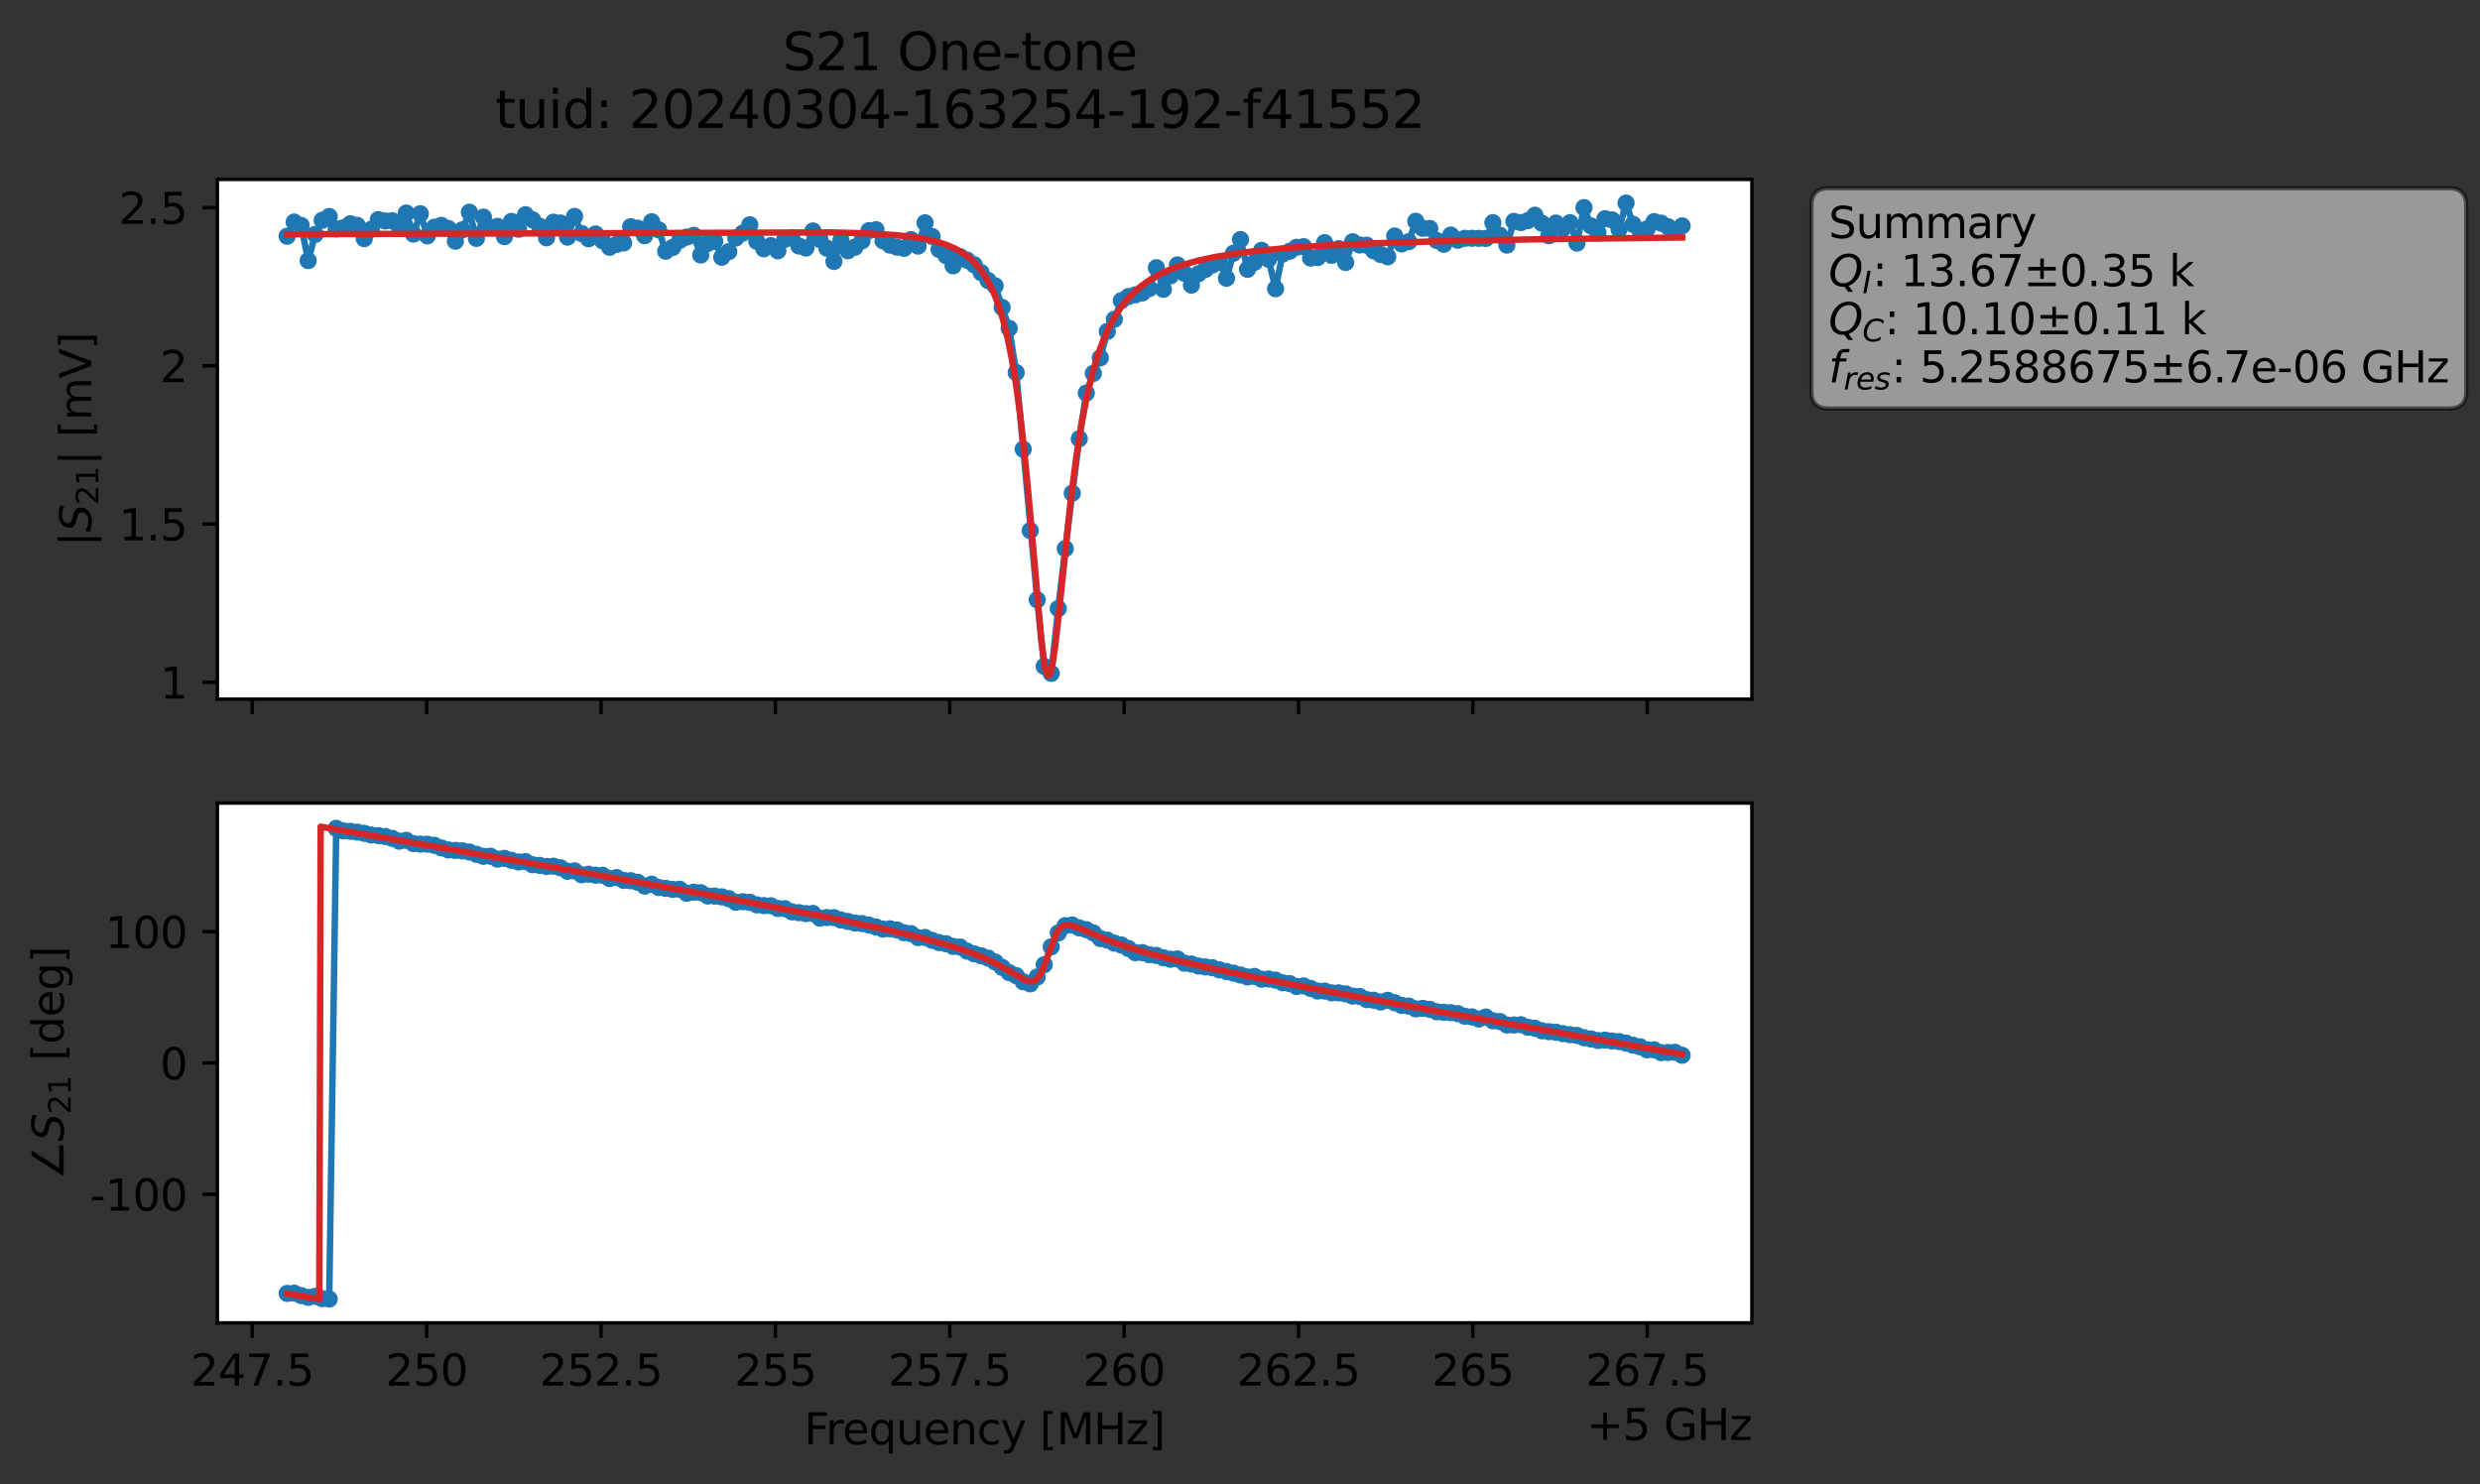 <?xml version="1.0" encoding="utf-8" standalone="no"?>
<!DOCTYPE svg PUBLIC "-//W3C//DTD SVG 1.1//EN"
  "http://www.w3.org/Graphics/SVG/1.1/DTD/svg11.dtd">
<svg xmlns:xlink="http://www.w3.org/1999/xlink" width="577.171pt" height="345.428pt" viewBox="0 0 577.171 345.428" xmlns="http://www.w3.org/2000/svg" version="1.1">
 <rect x="0" y="0" width="577.171" height="345.428" fill="#333333" stroke="none"/>
 <defs>
  <style type="text/css">*{stroke-linejoin: round; stroke-linecap: butt}</style>
 </defs>
 <g id="figure_1">
  <g id="patch_1">
   <path d="M 0 345.428 
L 577.171 345.428 
L 577.171 -0 
L 0 -0 
L 0 345.428 
z
" style="fill: none; opacity: 0"/>
  </g>
  <g id="axes_1">
   <g id="patch_2">
    <path d="M 50.595 162.72 
L 407.715 162.72 
L 407.715 41.76 
L 50.595 41.76 
z
" style="fill: #ffffff"/>
   </g>
   <g id="matplotlib.axis_1">
    <g id="xtick_1">
     <g id="line2d_1">
      <defs>
       <path id="mf0d107245a" d="M 0 0 
L 0 3.5 
" style="stroke: #000000; stroke-width: 0.8"/>
      </defs>
      <g>
       <use xlink:href="#mf0d107245a" x="58.712" y="162.72" style="stroke: #000000; stroke-width: 0.8"/>
      </g>
     </g>
    </g>
    <g id="xtick_2">
     <g id="line2d_2">
      <g>
       <use xlink:href="#mf0d107245a" x="99.293" y="162.72" style="stroke: #000000; stroke-width: 0.8"/>
      </g>
     </g>
    </g>
    <g id="xtick_3">
     <g id="line2d_3">
      <g>
       <use xlink:href="#mf0d107245a" x="139.875" y="162.72" style="stroke: #000000; stroke-width: 0.8"/>
      </g>
     </g>
    </g>
    <g id="xtick_4">
     <g id="line2d_4">
      <g>
       <use xlink:href="#mf0d107245a" x="180.457" y="162.72" style="stroke: #000000; stroke-width: 0.8"/>
      </g>
     </g>
    </g>
    <g id="xtick_5">
     <g id="line2d_5">
      <g>
       <use xlink:href="#mf0d107245a" x="221.039" y="162.72" style="stroke: #000000; stroke-width: 0.8"/>
      </g>
     </g>
    </g>
    <g id="xtick_6">
     <g id="line2d_6">
      <g>
       <use xlink:href="#mf0d107245a" x="261.621" y="162.72" style="stroke: #000000; stroke-width: 0.8"/>
      </g>
     </g>
    </g>
    <g id="xtick_7">
     <g id="line2d_7">
      <g>
       <use xlink:href="#mf0d107245a" x="302.203" y="162.72" style="stroke: #000000; stroke-width: 0.8"/>
      </g>
     </g>
    </g>
    <g id="xtick_8">
     <g id="line2d_8">
      <g>
       <use xlink:href="#mf0d107245a" x="342.784" y="162.72" style="stroke: #000000; stroke-width: 0.8"/>
      </g>
     </g>
    </g>
    <g id="xtick_9">
     <g id="line2d_9">
      <g>
       <use xlink:href="#mf0d107245a" x="383.366" y="162.72" style="stroke: #000000; stroke-width: 0.8"/>
      </g>
     </g>
    </g>
   </g>
   <g id="matplotlib.axis_2">
    <g id="ytick_1">
     <g id="line2d_10">
      <defs>
       <path id="m308d701836" d="M 0 0 
L -3.5 0 
" style="stroke: #000000; stroke-width: 0.8"/>
      </defs>
      <g>
       <use xlink:href="#m308d701836" x="50.595" y="158.79" style="stroke: #000000; stroke-width: 0.8"/>
      </g>
     </g>
     <g id="text_1">
      <!-- 1 -->
      <g transform="translate(37.233 162.589) scale(0.1 -0.1)">
       <defs>
        <path id="DejaVuSans-31" d="M 794 531 
L 1825 531 
L 1825 4091 
L 703 3866 
L 703 4441 
L 1819 4666 
L 2450 4666 
L 2450 531 
L 3481 531 
L 3481 0 
L 794 0 
L 794 531 
z
" transform="scale(0.016)"/>
       </defs>
       <use xlink:href="#DejaVuSans-31"/>
      </g>
     </g>
    </g>
    <g id="ytick_2">
     <g id="line2d_11">
      <g>
       <use xlink:href="#m308d701836" x="50.595" y="121.964" style="stroke: #000000; stroke-width: 0.8"/>
      </g>
     </g>
     <g id="text_2">
      <!-- 1.5 -->
      <g transform="translate(27.692 125.763) scale(0.1 -0.1)">
       <defs>
        <path id="DejaVuSans-2e" d="M 684 794 
L 1344 794 
L 1344 0 
L 684 0 
L 684 794 
z
" transform="scale(0.016)"/>
        <path id="DejaVuSans-35" d="M 691 4666 
L 3169 4666 
L 3169 4134 
L 1269 4134 
L 1269 2991 
Q 1406 3038 1543 3061 
Q 1681 3084 1819 3084 
Q 2600 3084 3056 2656 
Q 3513 2228 3513 1497 
Q 3513 744 3044 326 
Q 2575 -91 1722 -91 
Q 1428 -91 1123 -41 
Q 819 9 494 109 
L 494 744 
Q 775 591 1075 516 
Q 1375 441 1709 441 
Q 2250 441 2565 725 
Q 2881 1009 2881 1497 
Q 2881 1984 2565 2268 
Q 2250 2553 1709 2553 
Q 1456 2553 1204 2497 
Q 953 2441 691 2322 
L 691 4666 
z
" transform="scale(0.016)"/>
       </defs>
       <use xlink:href="#DejaVuSans-31"/>
       <use xlink:href="#DejaVuSans-2e" x="63.623"/>
       <use xlink:href="#DejaVuSans-35" x="95.41"/>
      </g>
     </g>
    </g>
    <g id="ytick_3">
     <g id="line2d_12">
      <g>
       <use xlink:href="#m308d701836" x="50.595" y="85.137" style="stroke: #000000; stroke-width: 0.8"/>
      </g>
     </g>
     <g id="text_3">
      <!-- 2 -->
      <g transform="translate(37.233 88.936) scale(0.1 -0.1)">
       <defs>
        <path id="DejaVuSans-32" d="M 1228 531 
L 3431 531 
L 3431 0 
L 469 0 
L 469 531 
Q 828 903 1448 1529 
Q 2069 2156 2228 2338 
Q 2531 2678 2651 2914 
Q 2772 3150 2772 3378 
Q 2772 3750 2511 3984 
Q 2250 4219 1831 4219 
Q 1534 4219 1204 4116 
Q 875 4013 500 3803 
L 500 4441 
Q 881 4594 1212 4672 
Q 1544 4750 1819 4750 
Q 2544 4750 2975 4387 
Q 3406 4025 3406 3419 
Q 3406 3131 3298 2873 
Q 3191 2616 2906 2266 
Q 2828 2175 2409 1742 
Q 1991 1309 1228 531 
z
" transform="scale(0.016)"/>
       </defs>
       <use xlink:href="#DejaVuSans-32"/>
      </g>
     </g>
    </g>
    <g id="ytick_4">
     <g id="line2d_13">
      <g>
       <use xlink:href="#m308d701836" x="50.595" y="48.311" style="stroke: #000000; stroke-width: 0.8"/>
      </g>
     </g>
     <g id="text_4">
      <!-- 2.5 -->
      <g transform="translate(27.692 52.11) scale(0.1 -0.1)">
       <use xlink:href="#DejaVuSans-32"/>
       <use xlink:href="#DejaVuSans-2e" x="63.623"/>
       <use xlink:href="#DejaVuSans-35" x="95.41"/>
      </g>
     </g>
    </g>
    <g id="text_5">
     <!-- $|S_{21}|$ [mV] -->
     <g transform="translate(21.292 127.19) rotate(-90) scale(0.1 -0.1)">
      <defs>
       <path id="DejaVuSans-7c" d="M 1344 4891 
L 1344 -1509 
L 813 -1509 
L 813 4891 
L 1344 4891 
z
" transform="scale(0.016)"/>
       <path id="DejaVuSans-Oblique-53" d="M 3859 4513 
L 3738 3897 
Q 3422 4066 3111 4152 
Q 2800 4238 2509 4238 
Q 1944 4238 1609 3991 
Q 1275 3744 1275 3334 
Q 1275 3109 1398 2989 
Q 1522 2869 2034 2731 
L 2413 2638 
Q 3053 2472 3303 2217 
Q 3553 1963 3553 1503 
Q 3553 797 2998 353 
Q 2444 -91 1538 -91 
Q 1166 -91 791 -17 
Q 416 56 38 206 
L 166 856 
Q 513 641 861 531 
Q 1209 422 1556 422 
Q 2147 422 2503 684 
Q 2859 947 2859 1369 
Q 2859 1650 2717 1795 
Q 2575 1941 2106 2059 
L 1728 2156 
Q 1081 2325 845 2545 
Q 609 2766 609 3163 
Q 609 3859 1145 4304 
Q 1681 4750 2541 4750 
Q 2875 4750 3203 4690 
Q 3531 4631 3859 4513 
z
" transform="scale(0.016)"/>
       <path id="DejaVuSans-20" transform="scale(0.016)"/>
       <path id="DejaVuSans-5b" d="M 550 4863 
L 1875 4863 
L 1875 4416 
L 1125 4416 
L 1125 -397 
L 1875 -397 
L 1875 -844 
L 550 -844 
L 550 4863 
z
" transform="scale(0.016)"/>
       <path id="DejaVuSans-6d" d="M 3328 2828 
Q 3544 3216 3844 3400 
Q 4144 3584 4550 3584 
Q 5097 3584 5394 3201 
Q 5691 2819 5691 2113 
L 5691 0 
L 5113 0 
L 5113 2094 
Q 5113 2597 4934 2840 
Q 4756 3084 4391 3084 
Q 3944 3084 3684 2787 
Q 3425 2491 3425 1978 
L 3425 0 
L 2847 0 
L 2847 2094 
Q 2847 2600 2669 2842 
Q 2491 3084 2119 3084 
Q 1678 3084 1418 2786 
Q 1159 2488 1159 1978 
L 1159 0 
L 581 0 
L 581 3500 
L 1159 3500 
L 1159 2956 
Q 1356 3278 1631 3431 
Q 1906 3584 2284 3584 
Q 2666 3584 2933 3390 
Q 3200 3197 3328 2828 
z
" transform="scale(0.016)"/>
       <path id="DejaVuSans-56" d="M 1831 0 
L 50 4666 
L 709 4666 
L 2188 738 
L 3669 4666 
L 4325 4666 
L 2547 0 
L 1831 0 
z
" transform="scale(0.016)"/>
       <path id="DejaVuSans-5d" d="M 1947 4863 
L 1947 -844 
L 622 -844 
L 622 -397 
L 1369 -397 
L 1369 4416 
L 622 4416 
L 622 4863 
L 1947 4863 
z
" transform="scale(0.016)"/>
      </defs>
      <use xlink:href="#DejaVuSans-7c" transform="translate(0 0.578)"/>
      <use xlink:href="#DejaVuSans-Oblique-53" transform="translate(33.691 0.578)"/>
      <use xlink:href="#DejaVuSans-32" transform="translate(97.168 -15.828) scale(0.7)"/>
      <use xlink:href="#DejaVuSans-31" transform="translate(141.704 -15.828) scale(0.7)"/>
      <use xlink:href="#DejaVuSans-7c" transform="translate(188.975 0.578)"/>
      <use xlink:href="#DejaVuSans-20" transform="translate(222.666 0.578)"/>
      <use xlink:href="#DejaVuSans-5b" transform="translate(254.453 0.578)"/>
      <use xlink:href="#DejaVuSans-6d" transform="translate(293.467 0.578)"/>
      <use xlink:href="#DejaVuSans-56" transform="translate(390.879 0.578)"/>
      <use xlink:href="#DejaVuSans-5d" transform="translate(459.287 0.578)"/>
     </g>
    </g>
   </g>
   <g id="line2d_14">
    <path d="M 66.828 54.978 
L 68.459 51.683 
L 70.091 52.466 
L 71.722 60.649 
L 73.354 54.552 
L 74.985 51.27 
L 76.617 50.387 
L 78.248 53.259 
L 79.879 53.04 
L 81.511 52.082 
L 83.142 52.45 
L 84.774 55.538 
L 88.037 51.114 
L 89.668 51.422 
L 91.299 51.375 
L 92.931 52.736 
L 94.562 49.581 
L 96.194 54.48 
L 97.825 49.752 
L 99.457 54.888 
L 101.088 52.882 
L 102.719 52.449 
L 104.351 53.193 
L 105.982 56.132 
L 107.614 53.493 
L 109.245 49.387 
L 110.877 55.479 
L 112.508 50.536 
L 114.14 52.906 
L 115.771 52.688 
L 117.402 55.073 
L 119.034 51.518 
L 120.665 53.35 
L 122.297 49.971 
L 123.928 51.145 
L 125.56 52.62 
L 127.191 55.348 
L 128.822 51.712 
L 130.454 51.902 
L 132.085 55.187 
L 133.717 50.366 
L 135.348 54.357 
L 136.98 55.56 
L 138.611 54.458 
L 141.874 57.547 
L 143.505 56.874 
L 145.137 56.539 
L 146.768 52.774 
L 148.4 53.105 
L 150.031 54.865 
L 151.662 51.616 
L 153.294 53.484 
L 154.925 58.471 
L 156.557 57.588 
L 158.188 55.953 
L 159.82 55.178 
L 161.451 54.765 
L 163.082 59.348 
L 164.714 56.656 
L 166.345 56.136 
L 167.977 59.876 
L 169.608 58.555 
L 171.24 55.394 
L 172.871 54.241 
L 174.502 52.315 
L 176.134 56.161 
L 177.765 57.901 
L 179.397 57.166 
L 181.028 58.367 
L 182.66 55.711 
L 184.291 55.324 
L 185.922 57.25 
L 187.554 57.725 
L 189.185 53.75 
L 192.448 57.764 
L 194.08 60.847 
L 195.711 55.937 
L 197.342 58.359 
L 198.974 57.539 
L 200.605 56.058 
L 202.237 53.677 
L 203.868 53.457 
L 205.5 56.034 
L 207.131 57.048 
L 208.762 57.515 
L 210.394 57.792 
L 212.025 55.758 
L 213.657 57.274 
L 215.288 51.856 
L 218.551 58.045 
L 220.182 59.499 
L 221.814 61.864 
L 223.445 59.738 
L 225.077 60.546 
L 226.708 61.609 
L 229.971 65.293 
L 231.602 66.524 
L 234.865 76.409 
L 236.497 86.701 
L 241.391 139.6 
L 243.022 155.096 
L 244.654 156.716 
L 246.285 141.624 
L 247.917 127.689 
L 251.18 102.11 
L 252.811 91.48 
L 254.442 86.904 
L 256.074 83.279 
L 257.705 77.143 
L 259.337 74.307 
L 260.968 69.975 
L 262.6 69.026 
L 265.862 68.183 
L 267.494 67.136 
L 269.125 62.308 
L 270.757 67.329 
L 272.388 64.22 
L 274.02 61.662 
L 275.651 63.6 
L 277.282 66.357 
L 278.914 63.722 
L 282.177 61.662 
L 283.808 61.074 
L 285.44 64.756 
L 287.071 58.924 
L 288.703 55.744 
L 290.334 62.678 
L 291.965 61.042 
L 293.597 58.261 
L 295.228 60.327 
L 296.86 67.196 
L 298.491 59.135 
L 300.123 58.486 
L 301.754 57.557 
L 303.385 57.412 
L 305.017 60.06 
L 306.648 59.948 
L 308.28 56.479 
L 309.911 59.438 
L 311.543 57.866 
L 313.174 61.092 
L 314.805 56.261 
L 316.437 57.013 
L 318.068 57.063 
L 319.7 58.363 
L 321.331 59.23 
L 322.963 59.763 
L 324.594 54.93 
L 326.225 56.763 
L 327.857 56.246 
L 329.488 51.498 
L 331.12 53.137 
L 332.751 53.168 
L 334.383 55.975 
L 336.014 56.845 
L 337.645 54.703 
L 339.277 55.92 
L 340.908 55.464 
L 345.803 55.495 
L 347.434 51.819 
L 349.065 54.737 
L 350.697 57.039 
L 352.328 51.521 
L 353.96 51.8 
L 355.591 51.343 
L 357.223 50.09 
L 358.854 51.956 
L 360.485 54.864 
L 362.117 51.921 
L 363.748 53.206 
L 365.38 51.829 
L 367.011 56.576 
L 368.643 48.324 
L 370.274 52.571 
L 371.905 54.208 
L 373.537 50.906 
L 375.168 51.175 
L 376.8 53.383 
L 378.431 47.258 
L 380.063 52.211 
L 381.694 53.709 
L 383.325 53.261 
L 384.957 51.577 
L 386.588 51.934 
L 389.851 53.628 
L 391.483 52.566 
L 391.483 52.566 
" clip-path="url(#pc170c64f39)" style="fill: none; stroke: #1f77b4; stroke-width: 1.5; stroke-linecap: square"/>
    <defs>
     <path id="md724460e38" d="M 0 1.5 
C 0.398 1.5 0.779 1.342 1.061 1.061 
C 1.342 0.779 1.5 0.398 1.5 0 
C 1.5 -0.398 1.342 -0.779 1.061 -1.061 
C 0.779 -1.342 0.398 -1.5 0 -1.5 
C -0.398 -1.5 -0.779 -1.342 -1.061 -1.061 
C -1.342 -0.779 -1.5 -0.398 -1.5 0 
C -1.5 0.398 -1.342 0.779 -1.061 1.061 
C -0.779 1.342 -0.398 1.5 0 1.5 
z
" style="stroke: #1f77b4"/>
    </defs>
    <g clip-path="url(#pc170c64f39)">
     <use xlink:href="#md724460e38" x="66.828" y="54.978" style="fill: #1f77b4; stroke: #1f77b4"/>
     <use xlink:href="#md724460e38" x="68.459" y="51.683" style="fill: #1f77b4; stroke: #1f77b4"/>
     <use xlink:href="#md724460e38" x="70.091" y="52.466" style="fill: #1f77b4; stroke: #1f77b4"/>
     <use xlink:href="#md724460e38" x="71.722" y="60.649" style="fill: #1f77b4; stroke: #1f77b4"/>
     <use xlink:href="#md724460e38" x="73.354" y="54.552" style="fill: #1f77b4; stroke: #1f77b4"/>
     <use xlink:href="#md724460e38" x="74.985" y="51.27" style="fill: #1f77b4; stroke: #1f77b4"/>
     <use xlink:href="#md724460e38" x="76.617" y="50.387" style="fill: #1f77b4; stroke: #1f77b4"/>
     <use xlink:href="#md724460e38" x="78.248" y="53.259" style="fill: #1f77b4; stroke: #1f77b4"/>
     <use xlink:href="#md724460e38" x="79.879" y="53.04" style="fill: #1f77b4; stroke: #1f77b4"/>
     <use xlink:href="#md724460e38" x="81.511" y="52.082" style="fill: #1f77b4; stroke: #1f77b4"/>
     <use xlink:href="#md724460e38" x="83.142" y="52.45" style="fill: #1f77b4; stroke: #1f77b4"/>
     <use xlink:href="#md724460e38" x="84.774" y="55.538" style="fill: #1f77b4; stroke: #1f77b4"/>
     <use xlink:href="#md724460e38" x="86.405" y="53.353" style="fill: #1f77b4; stroke: #1f77b4"/>
     <use xlink:href="#md724460e38" x="88.037" y="51.114" style="fill: #1f77b4; stroke: #1f77b4"/>
     <use xlink:href="#md724460e38" x="89.668" y="51.422" style="fill: #1f77b4; stroke: #1f77b4"/>
     <use xlink:href="#md724460e38" x="91.299" y="51.375" style="fill: #1f77b4; stroke: #1f77b4"/>
     <use xlink:href="#md724460e38" x="92.931" y="52.736" style="fill: #1f77b4; stroke: #1f77b4"/>
     <use xlink:href="#md724460e38" x="94.562" y="49.581" style="fill: #1f77b4; stroke: #1f77b4"/>
     <use xlink:href="#md724460e38" x="96.194" y="54.48" style="fill: #1f77b4; stroke: #1f77b4"/>
     <use xlink:href="#md724460e38" x="97.825" y="49.752" style="fill: #1f77b4; stroke: #1f77b4"/>
     <use xlink:href="#md724460e38" x="99.457" y="54.888" style="fill: #1f77b4; stroke: #1f77b4"/>
     <use xlink:href="#md724460e38" x="101.088" y="52.882" style="fill: #1f77b4; stroke: #1f77b4"/>
     <use xlink:href="#md724460e38" x="102.719" y="52.449" style="fill: #1f77b4; stroke: #1f77b4"/>
     <use xlink:href="#md724460e38" x="104.351" y="53.193" style="fill: #1f77b4; stroke: #1f77b4"/>
     <use xlink:href="#md724460e38" x="105.982" y="56.132" style="fill: #1f77b4; stroke: #1f77b4"/>
     <use xlink:href="#md724460e38" x="107.614" y="53.493" style="fill: #1f77b4; stroke: #1f77b4"/>
     <use xlink:href="#md724460e38" x="109.245" y="49.387" style="fill: #1f77b4; stroke: #1f77b4"/>
     <use xlink:href="#md724460e38" x="110.877" y="55.479" style="fill: #1f77b4; stroke: #1f77b4"/>
     <use xlink:href="#md724460e38" x="112.508" y="50.536" style="fill: #1f77b4; stroke: #1f77b4"/>
     <use xlink:href="#md724460e38" x="114.14" y="52.906" style="fill: #1f77b4; stroke: #1f77b4"/>
     <use xlink:href="#md724460e38" x="115.771" y="52.688" style="fill: #1f77b4; stroke: #1f77b4"/>
     <use xlink:href="#md724460e38" x="117.402" y="55.073" style="fill: #1f77b4; stroke: #1f77b4"/>
     <use xlink:href="#md724460e38" x="119.034" y="51.518" style="fill: #1f77b4; stroke: #1f77b4"/>
     <use xlink:href="#md724460e38" x="120.665" y="53.35" style="fill: #1f77b4; stroke: #1f77b4"/>
     <use xlink:href="#md724460e38" x="122.297" y="49.971" style="fill: #1f77b4; stroke: #1f77b4"/>
     <use xlink:href="#md724460e38" x="123.928" y="51.145" style="fill: #1f77b4; stroke: #1f77b4"/>
     <use xlink:href="#md724460e38" x="125.56" y="52.62" style="fill: #1f77b4; stroke: #1f77b4"/>
     <use xlink:href="#md724460e38" x="127.191" y="55.348" style="fill: #1f77b4; stroke: #1f77b4"/>
     <use xlink:href="#md724460e38" x="128.822" y="51.712" style="fill: #1f77b4; stroke: #1f77b4"/>
     <use xlink:href="#md724460e38" x="130.454" y="51.902" style="fill: #1f77b4; stroke: #1f77b4"/>
     <use xlink:href="#md724460e38" x="132.085" y="55.187" style="fill: #1f77b4; stroke: #1f77b4"/>
     <use xlink:href="#md724460e38" x="133.717" y="50.366" style="fill: #1f77b4; stroke: #1f77b4"/>
     <use xlink:href="#md724460e38" x="135.348" y="54.357" style="fill: #1f77b4; stroke: #1f77b4"/>
     <use xlink:href="#md724460e38" x="136.98" y="55.56" style="fill: #1f77b4; stroke: #1f77b4"/>
     <use xlink:href="#md724460e38" x="138.611" y="54.458" style="fill: #1f77b4; stroke: #1f77b4"/>
     <use xlink:href="#md724460e38" x="140.242" y="56.04" style="fill: #1f77b4; stroke: #1f77b4"/>
     <use xlink:href="#md724460e38" x="141.874" y="57.547" style="fill: #1f77b4; stroke: #1f77b4"/>
     <use xlink:href="#md724460e38" x="143.505" y="56.874" style="fill: #1f77b4; stroke: #1f77b4"/>
     <use xlink:href="#md724460e38" x="145.137" y="56.539" style="fill: #1f77b4; stroke: #1f77b4"/>
     <use xlink:href="#md724460e38" x="146.768" y="52.774" style="fill: #1f77b4; stroke: #1f77b4"/>
     <use xlink:href="#md724460e38" x="148.4" y="53.105" style="fill: #1f77b4; stroke: #1f77b4"/>
     <use xlink:href="#md724460e38" x="150.031" y="54.865" style="fill: #1f77b4; stroke: #1f77b4"/>
     <use xlink:href="#md724460e38" x="151.662" y="51.616" style="fill: #1f77b4; stroke: #1f77b4"/>
     <use xlink:href="#md724460e38" x="153.294" y="53.484" style="fill: #1f77b4; stroke: #1f77b4"/>
     <use xlink:href="#md724460e38" x="154.925" y="58.471" style="fill: #1f77b4; stroke: #1f77b4"/>
     <use xlink:href="#md724460e38" x="156.557" y="57.588" style="fill: #1f77b4; stroke: #1f77b4"/>
     <use xlink:href="#md724460e38" x="158.188" y="55.953" style="fill: #1f77b4; stroke: #1f77b4"/>
     <use xlink:href="#md724460e38" x="159.82" y="55.178" style="fill: #1f77b4; stroke: #1f77b4"/>
     <use xlink:href="#md724460e38" x="161.451" y="54.765" style="fill: #1f77b4; stroke: #1f77b4"/>
     <use xlink:href="#md724460e38" x="163.082" y="59.348" style="fill: #1f77b4; stroke: #1f77b4"/>
     <use xlink:href="#md724460e38" x="164.714" y="56.656" style="fill: #1f77b4; stroke: #1f77b4"/>
     <use xlink:href="#md724460e38" x="166.345" y="56.136" style="fill: #1f77b4; stroke: #1f77b4"/>
     <use xlink:href="#md724460e38" x="167.977" y="59.876" style="fill: #1f77b4; stroke: #1f77b4"/>
     <use xlink:href="#md724460e38" x="169.608" y="58.555" style="fill: #1f77b4; stroke: #1f77b4"/>
     <use xlink:href="#md724460e38" x="171.24" y="55.394" style="fill: #1f77b4; stroke: #1f77b4"/>
     <use xlink:href="#md724460e38" x="172.871" y="54.241" style="fill: #1f77b4; stroke: #1f77b4"/>
     <use xlink:href="#md724460e38" x="174.502" y="52.315" style="fill: #1f77b4; stroke: #1f77b4"/>
     <use xlink:href="#md724460e38" x="176.134" y="56.161" style="fill: #1f77b4; stroke: #1f77b4"/>
     <use xlink:href="#md724460e38" x="177.765" y="57.901" style="fill: #1f77b4; stroke: #1f77b4"/>
     <use xlink:href="#md724460e38" x="179.397" y="57.166" style="fill: #1f77b4; stroke: #1f77b4"/>
     <use xlink:href="#md724460e38" x="181.028" y="58.367" style="fill: #1f77b4; stroke: #1f77b4"/>
     <use xlink:href="#md724460e38" x="182.66" y="55.711" style="fill: #1f77b4; stroke: #1f77b4"/>
     <use xlink:href="#md724460e38" x="184.291" y="55.324" style="fill: #1f77b4; stroke: #1f77b4"/>
     <use xlink:href="#md724460e38" x="185.922" y="57.25" style="fill: #1f77b4; stroke: #1f77b4"/>
     <use xlink:href="#md724460e38" x="187.554" y="57.725" style="fill: #1f77b4; stroke: #1f77b4"/>
     <use xlink:href="#md724460e38" x="189.185" y="53.75" style="fill: #1f77b4; stroke: #1f77b4"/>
     <use xlink:href="#md724460e38" x="190.817" y="55.76" style="fill: #1f77b4; stroke: #1f77b4"/>
     <use xlink:href="#md724460e38" x="192.448" y="57.764" style="fill: #1f77b4; stroke: #1f77b4"/>
     <use xlink:href="#md724460e38" x="194.08" y="60.847" style="fill: #1f77b4; stroke: #1f77b4"/>
     <use xlink:href="#md724460e38" x="195.711" y="55.937" style="fill: #1f77b4; stroke: #1f77b4"/>
     <use xlink:href="#md724460e38" x="197.342" y="58.359" style="fill: #1f77b4; stroke: #1f77b4"/>
     <use xlink:href="#md724460e38" x="198.974" y="57.539" style="fill: #1f77b4; stroke: #1f77b4"/>
     <use xlink:href="#md724460e38" x="200.605" y="56.058" style="fill: #1f77b4; stroke: #1f77b4"/>
     <use xlink:href="#md724460e38" x="202.237" y="53.677" style="fill: #1f77b4; stroke: #1f77b4"/>
     <use xlink:href="#md724460e38" x="203.868" y="53.457" style="fill: #1f77b4; stroke: #1f77b4"/>
     <use xlink:href="#md724460e38" x="205.5" y="56.034" style="fill: #1f77b4; stroke: #1f77b4"/>
     <use xlink:href="#md724460e38" x="207.131" y="57.048" style="fill: #1f77b4; stroke: #1f77b4"/>
     <use xlink:href="#md724460e38" x="208.762" y="57.515" style="fill: #1f77b4; stroke: #1f77b4"/>
     <use xlink:href="#md724460e38" x="210.394" y="57.792" style="fill: #1f77b4; stroke: #1f77b4"/>
     <use xlink:href="#md724460e38" x="212.025" y="55.758" style="fill: #1f77b4; stroke: #1f77b4"/>
     <use xlink:href="#md724460e38" x="213.657" y="57.274" style="fill: #1f77b4; stroke: #1f77b4"/>
     <use xlink:href="#md724460e38" x="215.288" y="51.856" style="fill: #1f77b4; stroke: #1f77b4"/>
     <use xlink:href="#md724460e38" x="216.92" y="55.03" style="fill: #1f77b4; stroke: #1f77b4"/>
     <use xlink:href="#md724460e38" x="218.551" y="58.045" style="fill: #1f77b4; stroke: #1f77b4"/>
     <use xlink:href="#md724460e38" x="220.182" y="59.499" style="fill: #1f77b4; stroke: #1f77b4"/>
     <use xlink:href="#md724460e38" x="221.814" y="61.864" style="fill: #1f77b4; stroke: #1f77b4"/>
     <use xlink:href="#md724460e38" x="223.445" y="59.738" style="fill: #1f77b4; stroke: #1f77b4"/>
     <use xlink:href="#md724460e38" x="225.077" y="60.546" style="fill: #1f77b4; stroke: #1f77b4"/>
     <use xlink:href="#md724460e38" x="226.708" y="61.609" style="fill: #1f77b4; stroke: #1f77b4"/>
     <use xlink:href="#md724460e38" x="228.34" y="63.435" style="fill: #1f77b4; stroke: #1f77b4"/>
     <use xlink:href="#md724460e38" x="229.971" y="65.293" style="fill: #1f77b4; stroke: #1f77b4"/>
     <use xlink:href="#md724460e38" x="231.602" y="66.524" style="fill: #1f77b4; stroke: #1f77b4"/>
     <use xlink:href="#md724460e38" x="233.234" y="71.545" style="fill: #1f77b4; stroke: #1f77b4"/>
     <use xlink:href="#md724460e38" x="234.865" y="76.409" style="fill: #1f77b4; stroke: #1f77b4"/>
     <use xlink:href="#md724460e38" x="236.497" y="86.701" style="fill: #1f77b4; stroke: #1f77b4"/>
     <use xlink:href="#md724460e38" x="238.128" y="104.539" style="fill: #1f77b4; stroke: #1f77b4"/>
     <use xlink:href="#md724460e38" x="239.76" y="123.485" style="fill: #1f77b4; stroke: #1f77b4"/>
     <use xlink:href="#md724460e38" x="241.391" y="139.6" style="fill: #1f77b4; stroke: #1f77b4"/>
     <use xlink:href="#md724460e38" x="243.022" y="155.096" style="fill: #1f77b4; stroke: #1f77b4"/>
     <use xlink:href="#md724460e38" x="244.654" y="156.716" style="fill: #1f77b4; stroke: #1f77b4"/>
     <use xlink:href="#md724460e38" x="246.285" y="141.624" style="fill: #1f77b4; stroke: #1f77b4"/>
     <use xlink:href="#md724460e38" x="247.917" y="127.689" style="fill: #1f77b4; stroke: #1f77b4"/>
     <use xlink:href="#md724460e38" x="249.548" y="114.788" style="fill: #1f77b4; stroke: #1f77b4"/>
     <use xlink:href="#md724460e38" x="251.18" y="102.11" style="fill: #1f77b4; stroke: #1f77b4"/>
     <use xlink:href="#md724460e38" x="252.811" y="91.48" style="fill: #1f77b4; stroke: #1f77b4"/>
     <use xlink:href="#md724460e38" x="254.442" y="86.904" style="fill: #1f77b4; stroke: #1f77b4"/>
     <use xlink:href="#md724460e38" x="256.074" y="83.279" style="fill: #1f77b4; stroke: #1f77b4"/>
     <use xlink:href="#md724460e38" x="257.705" y="77.143" style="fill: #1f77b4; stroke: #1f77b4"/>
     <use xlink:href="#md724460e38" x="259.337" y="74.307" style="fill: #1f77b4; stroke: #1f77b4"/>
     <use xlink:href="#md724460e38" x="260.968" y="69.975" style="fill: #1f77b4; stroke: #1f77b4"/>
     <use xlink:href="#md724460e38" x="262.6" y="69.026" style="fill: #1f77b4; stroke: #1f77b4"/>
     <use xlink:href="#md724460e38" x="264.231" y="68.617" style="fill: #1f77b4; stroke: #1f77b4"/>
     <use xlink:href="#md724460e38" x="265.862" y="68.183" style="fill: #1f77b4; stroke: #1f77b4"/>
     <use xlink:href="#md724460e38" x="267.494" y="67.136" style="fill: #1f77b4; stroke: #1f77b4"/>
     <use xlink:href="#md724460e38" x="269.125" y="62.308" style="fill: #1f77b4; stroke: #1f77b4"/>
     <use xlink:href="#md724460e38" x="270.757" y="67.329" style="fill: #1f77b4; stroke: #1f77b4"/>
     <use xlink:href="#md724460e38" x="272.388" y="64.22" style="fill: #1f77b4; stroke: #1f77b4"/>
     <use xlink:href="#md724460e38" x="274.02" y="61.662" style="fill: #1f77b4; stroke: #1f77b4"/>
     <use xlink:href="#md724460e38" x="275.651" y="63.6" style="fill: #1f77b4; stroke: #1f77b4"/>
     <use xlink:href="#md724460e38" x="277.282" y="66.357" style="fill: #1f77b4; stroke: #1f77b4"/>
     <use xlink:href="#md724460e38" x="278.914" y="63.722" style="fill: #1f77b4; stroke: #1f77b4"/>
     <use xlink:href="#md724460e38" x="280.545" y="62.699" style="fill: #1f77b4; stroke: #1f77b4"/>
     <use xlink:href="#md724460e38" x="282.177" y="61.662" style="fill: #1f77b4; stroke: #1f77b4"/>
     <use xlink:href="#md724460e38" x="283.808" y="61.074" style="fill: #1f77b4; stroke: #1f77b4"/>
     <use xlink:href="#md724460e38" x="285.44" y="64.756" style="fill: #1f77b4; stroke: #1f77b4"/>
     <use xlink:href="#md724460e38" x="287.071" y="58.924" style="fill: #1f77b4; stroke: #1f77b4"/>
     <use xlink:href="#md724460e38" x="288.703" y="55.744" style="fill: #1f77b4; stroke: #1f77b4"/>
     <use xlink:href="#md724460e38" x="290.334" y="62.678" style="fill: #1f77b4; stroke: #1f77b4"/>
     <use xlink:href="#md724460e38" x="291.965" y="61.042" style="fill: #1f77b4; stroke: #1f77b4"/>
     <use xlink:href="#md724460e38" x="293.597" y="58.261" style="fill: #1f77b4; stroke: #1f77b4"/>
     <use xlink:href="#md724460e38" x="295.228" y="60.327" style="fill: #1f77b4; stroke: #1f77b4"/>
     <use xlink:href="#md724460e38" x="296.86" y="67.196" style="fill: #1f77b4; stroke: #1f77b4"/>
     <use xlink:href="#md724460e38" x="298.491" y="59.135" style="fill: #1f77b4; stroke: #1f77b4"/>
     <use xlink:href="#md724460e38" x="300.123" y="58.486" style="fill: #1f77b4; stroke: #1f77b4"/>
     <use xlink:href="#md724460e38" x="301.754" y="57.557" style="fill: #1f77b4; stroke: #1f77b4"/>
     <use xlink:href="#md724460e38" x="303.385" y="57.412" style="fill: #1f77b4; stroke: #1f77b4"/>
     <use xlink:href="#md724460e38" x="305.017" y="60.06" style="fill: #1f77b4; stroke: #1f77b4"/>
     <use xlink:href="#md724460e38" x="306.648" y="59.948" style="fill: #1f77b4; stroke: #1f77b4"/>
     <use xlink:href="#md724460e38" x="308.28" y="56.479" style="fill: #1f77b4; stroke: #1f77b4"/>
     <use xlink:href="#md724460e38" x="309.911" y="59.438" style="fill: #1f77b4; stroke: #1f77b4"/>
     <use xlink:href="#md724460e38" x="311.543" y="57.866" style="fill: #1f77b4; stroke: #1f77b4"/>
     <use xlink:href="#md724460e38" x="313.174" y="61.092" style="fill: #1f77b4; stroke: #1f77b4"/>
     <use xlink:href="#md724460e38" x="314.805" y="56.261" style="fill: #1f77b4; stroke: #1f77b4"/>
     <use xlink:href="#md724460e38" x="316.437" y="57.013" style="fill: #1f77b4; stroke: #1f77b4"/>
     <use xlink:href="#md724460e38" x="318.068" y="57.063" style="fill: #1f77b4; stroke: #1f77b4"/>
     <use xlink:href="#md724460e38" x="319.7" y="58.363" style="fill: #1f77b4; stroke: #1f77b4"/>
     <use xlink:href="#md724460e38" x="321.331" y="59.23" style="fill: #1f77b4; stroke: #1f77b4"/>
     <use xlink:href="#md724460e38" x="322.963" y="59.763" style="fill: #1f77b4; stroke: #1f77b4"/>
     <use xlink:href="#md724460e38" x="324.594" y="54.93" style="fill: #1f77b4; stroke: #1f77b4"/>
     <use xlink:href="#md724460e38" x="326.225" y="56.763" style="fill: #1f77b4; stroke: #1f77b4"/>
     <use xlink:href="#md724460e38" x="327.857" y="56.246" style="fill: #1f77b4; stroke: #1f77b4"/>
     <use xlink:href="#md724460e38" x="329.488" y="51.498" style="fill: #1f77b4; stroke: #1f77b4"/>
     <use xlink:href="#md724460e38" x="331.12" y="53.137" style="fill: #1f77b4; stroke: #1f77b4"/>
     <use xlink:href="#md724460e38" x="332.751" y="53.168" style="fill: #1f77b4; stroke: #1f77b4"/>
     <use xlink:href="#md724460e38" x="334.383" y="55.975" style="fill: #1f77b4; stroke: #1f77b4"/>
     <use xlink:href="#md724460e38" x="336.014" y="56.845" style="fill: #1f77b4; stroke: #1f77b4"/>
     <use xlink:href="#md724460e38" x="337.645" y="54.703" style="fill: #1f77b4; stroke: #1f77b4"/>
     <use xlink:href="#md724460e38" x="339.277" y="55.92" style="fill: #1f77b4; stroke: #1f77b4"/>
     <use xlink:href="#md724460e38" x="340.908" y="55.464" style="fill: #1f77b4; stroke: #1f77b4"/>
     <use xlink:href="#md724460e38" x="342.54" y="55.458" style="fill: #1f77b4; stroke: #1f77b4"/>
     <use xlink:href="#md724460e38" x="344.171" y="55.47" style="fill: #1f77b4; stroke: #1f77b4"/>
     <use xlink:href="#md724460e38" x="345.803" y="55.495" style="fill: #1f77b4; stroke: #1f77b4"/>
     <use xlink:href="#md724460e38" x="347.434" y="51.819" style="fill: #1f77b4; stroke: #1f77b4"/>
     <use xlink:href="#md724460e38" x="349.065" y="54.737" style="fill: #1f77b4; stroke: #1f77b4"/>
     <use xlink:href="#md724460e38" x="350.697" y="57.039" style="fill: #1f77b4; stroke: #1f77b4"/>
     <use xlink:href="#md724460e38" x="352.328" y="51.521" style="fill: #1f77b4; stroke: #1f77b4"/>
     <use xlink:href="#md724460e38" x="353.96" y="51.8" style="fill: #1f77b4; stroke: #1f77b4"/>
     <use xlink:href="#md724460e38" x="355.591" y="51.343" style="fill: #1f77b4; stroke: #1f77b4"/>
     <use xlink:href="#md724460e38" x="357.223" y="50.09" style="fill: #1f77b4; stroke: #1f77b4"/>
     <use xlink:href="#md724460e38" x="358.854" y="51.956" style="fill: #1f77b4; stroke: #1f77b4"/>
     <use xlink:href="#md724460e38" x="360.485" y="54.864" style="fill: #1f77b4; stroke: #1f77b4"/>
     <use xlink:href="#md724460e38" x="362.117" y="51.921" style="fill: #1f77b4; stroke: #1f77b4"/>
     <use xlink:href="#md724460e38" x="363.748" y="53.206" style="fill: #1f77b4; stroke: #1f77b4"/>
     <use xlink:href="#md724460e38" x="365.38" y="51.829" style="fill: #1f77b4; stroke: #1f77b4"/>
     <use xlink:href="#md724460e38" x="367.011" y="56.576" style="fill: #1f77b4; stroke: #1f77b4"/>
     <use xlink:href="#md724460e38" x="368.643" y="48.324" style="fill: #1f77b4; stroke: #1f77b4"/>
     <use xlink:href="#md724460e38" x="370.274" y="52.571" style="fill: #1f77b4; stroke: #1f77b4"/>
     <use xlink:href="#md724460e38" x="371.905" y="54.208" style="fill: #1f77b4; stroke: #1f77b4"/>
     <use xlink:href="#md724460e38" x="373.537" y="50.906" style="fill: #1f77b4; stroke: #1f77b4"/>
     <use xlink:href="#md724460e38" x="375.168" y="51.175" style="fill: #1f77b4; stroke: #1f77b4"/>
     <use xlink:href="#md724460e38" x="376.8" y="53.383" style="fill: #1f77b4; stroke: #1f77b4"/>
     <use xlink:href="#md724460e38" x="378.431" y="47.258" style="fill: #1f77b4; stroke: #1f77b4"/>
     <use xlink:href="#md724460e38" x="380.063" y="52.211" style="fill: #1f77b4; stroke: #1f77b4"/>
     <use xlink:href="#md724460e38" x="381.694" y="53.709" style="fill: #1f77b4; stroke: #1f77b4"/>
     <use xlink:href="#md724460e38" x="383.325" y="53.261" style="fill: #1f77b4; stroke: #1f77b4"/>
     <use xlink:href="#md724460e38" x="384.957" y="51.577" style="fill: #1f77b4; stroke: #1f77b4"/>
     <use xlink:href="#md724460e38" x="386.588" y="51.934" style="fill: #1f77b4; stroke: #1f77b4"/>
     <use xlink:href="#md724460e38" x="388.22" y="52.779" style="fill: #1f77b4; stroke: #1f77b4"/>
     <use xlink:href="#md724460e38" x="389.851" y="53.628" style="fill: #1f77b4; stroke: #1f77b4"/>
     <use xlink:href="#md724460e38" x="391.483" y="52.566" style="fill: #1f77b4; stroke: #1f77b4"/>
    </g>
   </g>
   <g id="line2d_15">
    <path d="M 66.828 54.512 
L 192.92 54.082 
L 202.02 54.322 
L 208.194 54.697 
L 212.419 55.153 
L 215.669 55.698 
L 218.268 56.326 
L 220.543 57.086 
L 222.493 57.963 
L 224.118 58.914 
L 225.743 60.14 
L 227.043 61.385 
L 228.343 62.94 
L 229.643 64.901 
L 230.618 66.716 
L 231.593 68.904 
L 232.568 71.558 
L 233.543 74.79 
L 234.517 78.742 
L 235.492 83.584 
L 236.467 89.507 
L 237.442 96.71 
L 238.417 105.349 
L 239.717 119.097 
L 242.317 148.742 
L 242.967 153.867 
L 243.292 155.625 
L 243.617 156.755 
L 243.942 157.222 
L 244.267 157.021 
L 244.592 156.179 
L 244.917 154.752 
L 245.567 150.459 
L 246.542 141.729 
L 249.142 116.842 
L 250.441 106.7 
L 251.741 98.443 
L 253.041 91.813 
L 254.341 86.499 
L 255.641 82.217 
L 256.941 78.741 
L 258.241 75.892 
L 259.541 73.535 
L 260.841 71.566 
L 262.466 69.531 
L 264.091 67.866 
L 265.716 66.485 
L 267.665 65.118 
L 269.94 63.827 
L 272.54 62.651 
L 275.465 61.604 
L 278.715 60.689 
L 282.614 59.834 
L 287.164 59.071 
L 292.689 58.373 
L 299.513 57.737 
L 308.288 57.152 
L 319.662 56.625 
L 335.261 56.14 
L 357.035 55.704 
L 388.883 55.306 
L 391.483 55.28 
L 391.483 55.28 
" clip-path="url(#pc170c64f39)" style="fill: none; stroke: #d62728; stroke-width: 1.5; stroke-linecap: square"/>
   </g>
   <g id="patch_3">
    <path d="M 50.595 162.72 
L 50.595 41.76 
" style="fill: none; stroke: #000000; stroke-width: 0.8; stroke-linejoin: miter; stroke-linecap: square"/>
   </g>
   <g id="patch_4">
    <path d="M 407.715 162.72 
L 407.715 41.76 
" style="fill: none; stroke: #000000; stroke-width: 0.8; stroke-linejoin: miter; stroke-linecap: square"/>
   </g>
   <g id="patch_5">
    <path d="M 50.595 162.72 
L 407.715 162.72 
" style="fill: none; stroke: #000000; stroke-width: 0.8; stroke-linejoin: miter; stroke-linecap: square"/>
   </g>
   <g id="patch_6">
    <path d="M 50.595 41.76 
L 407.715 41.76 
" style="fill: none; stroke: #000000; stroke-width: 0.8; stroke-linejoin: miter; stroke-linecap: square"/>
   </g>
   <g id="text_6">
    <g id="patch_7">
     <path d="M 425.571 95.08 
L 569.971 95.08 
Q 573.971 95.08 573.971 91.08 
L 573.971 47.808 
Q 573.971 43.808 569.971 43.808 
L 425.571 43.808 
Q 421.571 43.808 421.571 47.808 
L 421.571 91.08 
Q 421.571 95.08 425.571 95.08 
z
" style="fill: #ffffff; opacity: 0.5; stroke: #000000; stroke-linejoin: miter"/>
    </g>
    <!-- Summary -->
    <g transform="translate(425.571 55.406) scale(0.1 -0.1)">
     <defs>
      <path id="DejaVuSans-53" d="M 3425 4513 
L 3425 3897 
Q 3066 4069 2747 4153 
Q 2428 4238 2131 4238 
Q 1616 4238 1336 4038 
Q 1056 3838 1056 3469 
Q 1056 3159 1242 3001 
Q 1428 2844 1947 2747 
L 2328 2669 
Q 3034 2534 3370 2195 
Q 3706 1856 3706 1288 
Q 3706 609 3251 259 
Q 2797 -91 1919 -91 
Q 1588 -91 1214 -16 
Q 841 59 441 206 
L 441 856 
Q 825 641 1194 531 
Q 1563 422 1919 422 
Q 2459 422 2753 634 
Q 3047 847 3047 1241 
Q 3047 1584 2836 1778 
Q 2625 1972 2144 2069 
L 1759 2144 
Q 1053 2284 737 2584 
Q 422 2884 422 3419 
Q 422 4038 858 4394 
Q 1294 4750 2059 4750 
Q 2388 4750 2728 4690 
Q 3069 4631 3425 4513 
z
" transform="scale(0.016)"/>
      <path id="DejaVuSans-75" d="M 544 1381 
L 544 3500 
L 1119 3500 
L 1119 1403 
Q 1119 906 1312 657 
Q 1506 409 1894 409 
Q 2359 409 2629 706 
Q 2900 1003 2900 1516 
L 2900 3500 
L 3475 3500 
L 3475 0 
L 2900 0 
L 2900 538 
Q 2691 219 2414 64 
Q 2138 -91 1772 -91 
Q 1169 -91 856 284 
Q 544 659 544 1381 
z
M 1991 3584 
L 1991 3584 
z
" transform="scale(0.016)"/>
      <path id="DejaVuSans-61" d="M 2194 1759 
Q 1497 1759 1228 1600 
Q 959 1441 959 1056 
Q 959 750 1161 570 
Q 1363 391 1709 391 
Q 2188 391 2477 730 
Q 2766 1069 2766 1631 
L 2766 1759 
L 2194 1759 
z
M 3341 1997 
L 3341 0 
L 2766 0 
L 2766 531 
Q 2569 213 2275 61 
Q 1981 -91 1556 -91 
Q 1019 -91 701 211 
Q 384 513 384 1019 
Q 384 1609 779 1909 
Q 1175 2209 1959 2209 
L 2766 2209 
L 2766 2266 
Q 2766 2663 2505 2880 
Q 2244 3097 1772 3097 
Q 1472 3097 1187 3025 
Q 903 2953 641 2809 
L 641 3341 
Q 956 3463 1253 3523 
Q 1550 3584 1831 3584 
Q 2591 3584 2966 3190 
Q 3341 2797 3341 1997 
z
" transform="scale(0.016)"/>
      <path id="DejaVuSans-72" d="M 2631 2963 
Q 2534 3019 2420 3045 
Q 2306 3072 2169 3072 
Q 1681 3072 1420 2755 
Q 1159 2438 1159 1844 
L 1159 0 
L 581 0 
L 581 3500 
L 1159 3500 
L 1159 2956 
Q 1341 3275 1631 3429 
Q 1922 3584 2338 3584 
Q 2397 3584 2469 3576 
Q 2541 3569 2628 3553 
L 2631 2963 
z
" transform="scale(0.016)"/>
      <path id="DejaVuSans-79" d="M 2059 -325 
Q 1816 -950 1584 -1140 
Q 1353 -1331 966 -1331 
L 506 -1331 
L 506 -850 
L 844 -850 
Q 1081 -850 1212 -737 
Q 1344 -625 1503 -206 
L 1606 56 
L 191 3500 
L 800 3500 
L 1894 763 
L 2988 3500 
L 3597 3500 
L 2059 -325 
z
" transform="scale(0.016)"/>
     </defs>
     <use xlink:href="#DejaVuSans-53"/>
     <use xlink:href="#DejaVuSans-75" x="63.477"/>
     <use xlink:href="#DejaVuSans-6d" x="126.855"/>
     <use xlink:href="#DejaVuSans-6d" x="224.268"/>
     <use xlink:href="#DejaVuSans-61" x="321.68"/>
     <use xlink:href="#DejaVuSans-72" x="382.959"/>
     <use xlink:href="#DejaVuSans-79" x="424.072"/>
    </g>
    <!-- $Q_I$: 13.67$\pm$0.35 k -->
    <g transform="translate(425.571 66.604) scale(0.1 -0.1)">
     <defs>
      <path id="DejaVuSans-Oblique-51" d="M 2309 -84 
Q 2275 -88 2237 -89 
Q 2200 -91 2125 -91 
Q 1250 -91 756 411 
Q 263 913 263 1797 
Q 263 2319 452 2844 
Q 641 3369 978 3788 
Q 1369 4269 1858 4509 
Q 2347 4750 2938 4750 
Q 3794 4750 4287 4245 
Q 4781 3741 4781 2869 
Q 4781 1928 4265 1147 
Q 3750 366 2919 44 
L 3553 -825 
L 2847 -825 
L 2309 -84 
z
M 2919 4238 
Q 2400 4238 2003 3986 
Q 1606 3734 1313 3219 
Q 1125 2891 1026 2522 
Q 928 2153 928 1778 
Q 928 1128 1239 775 
Q 1550 422 2119 422 
Q 2631 422 3032 676 
Q 3434 931 3719 1434 
Q 3909 1772 4009 2142 
Q 4109 2513 4109 2881 
Q 4109 3528 3796 3883 
Q 3484 4238 2919 4238 
z
" transform="scale(0.016)"/>
      <path id="DejaVuSans-Oblique-49" d="M 1081 4666 
L 1716 4666 
L 806 0 
L 172 0 
L 1081 4666 
z
" transform="scale(0.016)"/>
      <path id="DejaVuSans-3a" d="M 750 794 
L 1409 794 
L 1409 0 
L 750 0 
L 750 794 
z
M 750 3309 
L 1409 3309 
L 1409 2516 
L 750 2516 
L 750 3309 
z
" transform="scale(0.016)"/>
      <path id="DejaVuSans-33" d="M 2597 2516 
Q 3050 2419 3304 2112 
Q 3559 1806 3559 1356 
Q 3559 666 3084 287 
Q 2609 -91 1734 -91 
Q 1441 -91 1130 -33 
Q 819 25 488 141 
L 488 750 
Q 750 597 1062 519 
Q 1375 441 1716 441 
Q 2309 441 2620 675 
Q 2931 909 2931 1356 
Q 2931 1769 2642 2001 
Q 2353 2234 1838 2234 
L 1294 2234 
L 1294 2753 
L 1863 2753 
Q 2328 2753 2575 2939 
Q 2822 3125 2822 3475 
Q 2822 3834 2567 4026 
Q 2313 4219 1838 4219 
Q 1578 4219 1281 4162 
Q 984 4106 628 3988 
L 628 4550 
Q 988 4650 1302 4700 
Q 1616 4750 1894 4750 
Q 2613 4750 3031 4423 
Q 3450 4097 3450 3541 
Q 3450 3153 3228 2886 
Q 3006 2619 2597 2516 
z
" transform="scale(0.016)"/>
      <path id="DejaVuSans-36" d="M 2113 2584 
Q 1688 2584 1439 2293 
Q 1191 2003 1191 1497 
Q 1191 994 1439 701 
Q 1688 409 2113 409 
Q 2538 409 2786 701 
Q 3034 994 3034 1497 
Q 3034 2003 2786 2293 
Q 2538 2584 2113 2584 
z
M 3366 4563 
L 3366 3988 
Q 3128 4100 2886 4159 
Q 2644 4219 2406 4219 
Q 1781 4219 1451 3797 
Q 1122 3375 1075 2522 
Q 1259 2794 1537 2939 
Q 1816 3084 2150 3084 
Q 2853 3084 3261 2657 
Q 3669 2231 3669 1497 
Q 3669 778 3244 343 
Q 2819 -91 2113 -91 
Q 1303 -91 875 529 
Q 447 1150 447 2328 
Q 447 3434 972 4092 
Q 1497 4750 2381 4750 
Q 2619 4750 2861 4703 
Q 3103 4656 3366 4563 
z
" transform="scale(0.016)"/>
      <path id="DejaVuSans-37" d="M 525 4666 
L 3525 4666 
L 3525 4397 
L 1831 0 
L 1172 0 
L 2766 4134 
L 525 4134 
L 525 4666 
z
" transform="scale(0.016)"/>
      <path id="DejaVuSans-b1" d="M 2944 4013 
L 2944 2803 
L 4684 2803 
L 4684 2272 
L 2944 2272 
L 2944 1063 
L 2419 1063 
L 2419 2272 
L 678 2272 
L 678 2803 
L 2419 2803 
L 2419 4013 
L 2944 4013 
z
M 678 531 
L 4684 531 
L 4684 0 
L 678 0 
L 678 531 
z
" transform="scale(0.016)"/>
      <path id="DejaVuSans-30" d="M 2034 4250 
Q 1547 4250 1301 3770 
Q 1056 3291 1056 2328 
Q 1056 1369 1301 889 
Q 1547 409 2034 409 
Q 2525 409 2770 889 
Q 3016 1369 3016 2328 
Q 3016 3291 2770 3770 
Q 2525 4250 2034 4250 
z
M 2034 4750 
Q 2819 4750 3233 4129 
Q 3647 3509 3647 2328 
Q 3647 1150 3233 529 
Q 2819 -91 2034 -91 
Q 1250 -91 836 529 
Q 422 1150 422 2328 
Q 422 3509 836 4129 
Q 1250 4750 2034 4750 
z
" transform="scale(0.016)"/>
      <path id="DejaVuSans-6b" d="M 581 4863 
L 1159 4863 
L 1159 1991 
L 2875 3500 
L 3609 3500 
L 1753 1863 
L 3688 0 
L 2938 0 
L 1159 1709 
L 1159 0 
L 581 0 
L 581 4863 
z
" transform="scale(0.016)"/>
     </defs>
     <use xlink:href="#DejaVuSans-Oblique-51" transform="translate(0 0.016)"/>
     <use xlink:href="#DejaVuSans-Oblique-49" transform="translate(78.711 -16.391) scale(0.7)"/>
     <use xlink:href="#DejaVuSans-3a" transform="translate(102.09 0.016)"/>
     <use xlink:href="#DejaVuSans-20" transform="translate(135.781 0.016)"/>
     <use xlink:href="#DejaVuSans-31" transform="translate(167.568 0.016)"/>
     <use xlink:href="#DejaVuSans-33" transform="translate(231.191 0.016)"/>
     <use xlink:href="#DejaVuSans-2e" transform="translate(294.814 0.016)"/>
     <use xlink:href="#DejaVuSans-36" transform="translate(326.602 0.016)"/>
     <use xlink:href="#DejaVuSans-37" transform="translate(390.225 0.016)"/>
     <use xlink:href="#DejaVuSans-b1" transform="translate(453.848 0.016)"/>
     <use xlink:href="#DejaVuSans-30" transform="translate(537.637 0.016)"/>
     <use xlink:href="#DejaVuSans-2e" transform="translate(601.26 0.016)"/>
     <use xlink:href="#DejaVuSans-33" transform="translate(633.047 0.016)"/>
     <use xlink:href="#DejaVuSans-35" transform="translate(696.67 0.016)"/>
     <use xlink:href="#DejaVuSans-20" transform="translate(760.293 0.016)"/>
     <use xlink:href="#DejaVuSans-6b" transform="translate(792.08 0.016)"/>
    </g>
    <!-- $Q_C$: 10.10$\pm$0.11 k -->
    <g transform="translate(425.571 77.802) scale(0.1 -0.1)">
     <defs>
      <path id="DejaVuSans-Oblique-43" d="M 4447 4306 
L 4319 3641 
Q 4019 3944 3683 4091 
Q 3347 4238 2956 4238 
Q 2422 4238 2017 3981 
Q 1613 3725 1319 3200 
Q 1131 2863 1032 2486 
Q 934 2109 934 1728 
Q 934 1091 1264 756 
Q 1594 422 2222 422 
Q 2656 422 3056 561 
Q 3456 700 3834 978 
L 3688 231 
Q 3316 72 2936 -9 
Q 2556 -91 2175 -91 
Q 1278 -91 773 396 
Q 269 884 269 1753 
Q 269 2309 461 2846 
Q 653 3384 1013 3828 
Q 1394 4300 1883 4525 
Q 2372 4750 3022 4750 
Q 3422 4750 3780 4639 
Q 4138 4528 4447 4306 
z
" transform="scale(0.016)"/>
     </defs>
     <use xlink:href="#DejaVuSans-Oblique-51" transform="translate(0 0.016)"/>
     <use xlink:href="#DejaVuSans-Oblique-43" transform="translate(78.711 -16.391) scale(0.7)"/>
     <use xlink:href="#DejaVuSans-3a" transform="translate(130.322 0.016)"/>
     <use xlink:href="#DejaVuSans-20" transform="translate(164.014 0.016)"/>
     <use xlink:href="#DejaVuSans-31" transform="translate(195.801 0.016)"/>
     <use xlink:href="#DejaVuSans-30" transform="translate(259.424 0.016)"/>
     <use xlink:href="#DejaVuSans-2e" transform="translate(323.047 0.016)"/>
     <use xlink:href="#DejaVuSans-31" transform="translate(354.834 0.016)"/>
     <use xlink:href="#DejaVuSans-30" transform="translate(418.457 0.016)"/>
     <use xlink:href="#DejaVuSans-b1" transform="translate(482.08 0.016)"/>
     <use xlink:href="#DejaVuSans-30" transform="translate(565.869 0.016)"/>
     <use xlink:href="#DejaVuSans-2e" transform="translate(629.492 0.016)"/>
     <use xlink:href="#DejaVuSans-31" transform="translate(661.279 0.016)"/>
     <use xlink:href="#DejaVuSans-31" transform="translate(724.902 0.016)"/>
     <use xlink:href="#DejaVuSans-20" transform="translate(788.525 0.016)"/>
     <use xlink:href="#DejaVuSans-6b" transform="translate(820.312 0.016)"/>
    </g>
    <!-- $f_{res}$: 5.2588675$\pm$6.7e-06 GHz -->
    <g transform="translate(425.571 89) scale(0.1 -0.1)">
     <defs>
      <path id="DejaVuSans-Oblique-66" d="M 3059 4863 
L 2969 4384 
L 2419 4384 
Q 2106 4384 1964 4261 
Q 1822 4138 1753 3809 
L 1691 3500 
L 2638 3500 
L 2553 3053 
L 1606 3053 
L 1013 0 
L 434 0 
L 1031 3053 
L 481 3053 
L 563 3500 
L 1113 3500 
L 1159 3744 
Q 1278 4363 1576 4613 
Q 1875 4863 2516 4863 
L 3059 4863 
z
" transform="scale(0.016)"/>
      <path id="DejaVuSans-Oblique-72" d="M 2853 2969 
Q 2766 3016 2653 3041 
Q 2541 3066 2413 3066 
Q 1953 3066 1609 2717 
Q 1266 2369 1153 1784 
L 800 0 
L 225 0 
L 909 3500 
L 1484 3500 
L 1375 2956 
Q 1603 3259 1920 3421 
Q 2238 3584 2597 3584 
Q 2691 3584 2781 3573 
Q 2872 3563 2963 3538 
L 2853 2969 
z
" transform="scale(0.016)"/>
      <path id="DejaVuSans-Oblique-65" d="M 3078 2063 
Q 3088 2113 3092 2166 
Q 3097 2219 3097 2272 
Q 3097 2653 2873 2875 
Q 2650 3097 2266 3097 
Q 1838 3097 1509 2826 
Q 1181 2556 1013 2059 
L 3078 2063 
z
M 3578 1613 
L 903 1613 
Q 884 1494 878 1425 
Q 872 1356 872 1306 
Q 872 872 1139 634 
Q 1406 397 1894 397 
Q 2269 397 2603 481 
Q 2938 566 3225 728 
L 3116 159 
Q 2806 34 2476 -28 
Q 2147 -91 1806 -91 
Q 1078 -91 686 257 
Q 294 606 294 1247 
Q 294 1794 489 2264 
Q 684 2734 1063 3103 
Q 1306 3334 1642 3459 
Q 1978 3584 2356 3584 
Q 2950 3584 3301 3228 
Q 3653 2872 3653 2272 
Q 3653 2128 3634 1964 
Q 3616 1800 3578 1613 
z
" transform="scale(0.016)"/>
      <path id="DejaVuSans-Oblique-73" d="M 3200 3397 
L 3091 2853 
Q 2863 2978 2609 3040 
Q 2356 3103 2088 3103 
Q 1634 3103 1373 2948 
Q 1113 2794 1113 2528 
Q 1113 2219 1719 2053 
Q 1766 2041 1788 2034 
L 1972 1978 
Q 2547 1819 2739 1644 
Q 2931 1469 2931 1166 
Q 2931 609 2489 259 
Q 2047 -91 1331 -91 
Q 1053 -91 747 -37 
Q 441 16 72 128 
L 184 722 
Q 500 559 806 475 
Q 1113 391 1394 391 
Q 1816 391 2080 572 
Q 2344 753 2344 1031 
Q 2344 1331 1650 1516 
L 1591 1531 
L 1394 1581 
Q 956 1697 753 1886 
Q 550 2075 550 2369 
Q 550 2928 970 3256 
Q 1391 3584 2113 3584 
Q 2397 3584 2667 3537 
Q 2938 3491 3200 3397 
z
" transform="scale(0.016)"/>
      <path id="DejaVuSans-38" d="M 2034 2216 
Q 1584 2216 1326 1975 
Q 1069 1734 1069 1313 
Q 1069 891 1326 650 
Q 1584 409 2034 409 
Q 2484 409 2743 651 
Q 3003 894 3003 1313 
Q 3003 1734 2745 1975 
Q 2488 2216 2034 2216 
z
M 1403 2484 
Q 997 2584 770 2862 
Q 544 3141 544 3541 
Q 544 4100 942 4425 
Q 1341 4750 2034 4750 
Q 2731 4750 3128 4425 
Q 3525 4100 3525 3541 
Q 3525 3141 3298 2862 
Q 3072 2584 2669 2484 
Q 3125 2378 3379 2068 
Q 3634 1759 3634 1313 
Q 3634 634 3220 271 
Q 2806 -91 2034 -91 
Q 1263 -91 848 271 
Q 434 634 434 1313 
Q 434 1759 690 2068 
Q 947 2378 1403 2484 
z
M 1172 3481 
Q 1172 3119 1398 2916 
Q 1625 2713 2034 2713 
Q 2441 2713 2670 2916 
Q 2900 3119 2900 3481 
Q 2900 3844 2670 4047 
Q 2441 4250 2034 4250 
Q 1625 4250 1398 4047 
Q 1172 3844 1172 3481 
z
" transform="scale(0.016)"/>
      <path id="DejaVuSans-65" d="M 3597 1894 
L 3597 1613 
L 953 1613 
Q 991 1019 1311 708 
Q 1631 397 2203 397 
Q 2534 397 2845 478 
Q 3156 559 3463 722 
L 3463 178 
Q 3153 47 2828 -22 
Q 2503 -91 2169 -91 
Q 1331 -91 842 396 
Q 353 884 353 1716 
Q 353 2575 817 3079 
Q 1281 3584 2069 3584 
Q 2775 3584 3186 3129 
Q 3597 2675 3597 1894 
z
M 3022 2063 
Q 3016 2534 2758 2815 
Q 2500 3097 2075 3097 
Q 1594 3097 1305 2825 
Q 1016 2553 972 2059 
L 3022 2063 
z
" transform="scale(0.016)"/>
      <path id="DejaVuSans-2d" d="M 313 2009 
L 1997 2009 
L 1997 1497 
L 313 1497 
L 313 2009 
z
" transform="scale(0.016)"/>
      <path id="DejaVuSans-47" d="M 3809 666 
L 3809 1919 
L 2778 1919 
L 2778 2438 
L 4434 2438 
L 4434 434 
Q 4069 175 3628 42 
Q 3188 -91 2688 -91 
Q 1594 -91 976 548 
Q 359 1188 359 2328 
Q 359 3472 976 4111 
Q 1594 4750 2688 4750 
Q 3144 4750 3555 4637 
Q 3966 4525 4313 4306 
L 4313 3634 
Q 3963 3931 3569 4081 
Q 3175 4231 2741 4231 
Q 1884 4231 1454 3753 
Q 1025 3275 1025 2328 
Q 1025 1384 1454 906 
Q 1884 428 2741 428 
Q 3075 428 3337 486 
Q 3600 544 3809 666 
z
" transform="scale(0.016)"/>
      <path id="DejaVuSans-48" d="M 628 4666 
L 1259 4666 
L 1259 2753 
L 3553 2753 
L 3553 4666 
L 4184 4666 
L 4184 0 
L 3553 0 
L 3553 2222 
L 1259 2222 
L 1259 0 
L 628 0 
L 628 4666 
z
" transform="scale(0.016)"/>
      <path id="DejaVuSans-7a" d="M 353 3500 
L 3084 3500 
L 3084 2975 
L 922 459 
L 3084 459 
L 3084 0 
L 275 0 
L 275 525 
L 2438 3041 
L 353 3041 
L 353 3500 
z
" transform="scale(0.016)"/>
     </defs>
     <use xlink:href="#DejaVuSans-Oblique-66" transform="translate(0 0.016)"/>
     <use xlink:href="#DejaVuSans-Oblique-72" transform="translate(35.205 -16.391) scale(0.7)"/>
     <use xlink:href="#DejaVuSans-Oblique-65" transform="translate(63.984 -16.391) scale(0.7)"/>
     <use xlink:href="#DejaVuSans-Oblique-73" transform="translate(107.051 -16.391) scale(0.7)"/>
     <use xlink:href="#DejaVuSans-3a" transform="translate(146.255 0.016)"/>
     <use xlink:href="#DejaVuSans-20" transform="translate(179.946 0.016)"/>
     <use xlink:href="#DejaVuSans-35" transform="translate(211.733 0.016)"/>
     <use xlink:href="#DejaVuSans-2e" transform="translate(275.356 0.016)"/>
     <use xlink:href="#DejaVuSans-32" transform="translate(301.644 0.016)"/>
     <use xlink:href="#DejaVuSans-35" transform="translate(365.267 0.016)"/>
     <use xlink:href="#DejaVuSans-38" transform="translate(428.89 0.016)"/>
     <use xlink:href="#DejaVuSans-38" transform="translate(492.513 0.016)"/>
     <use xlink:href="#DejaVuSans-36" transform="translate(556.136 0.016)"/>
     <use xlink:href="#DejaVuSans-37" transform="translate(619.759 0.016)"/>
     <use xlink:href="#DejaVuSans-35" transform="translate(683.382 0.016)"/>
     <use xlink:href="#DejaVuSans-b1" transform="translate(747.005 0.016)"/>
     <use xlink:href="#DejaVuSans-36" transform="translate(830.794 0.016)"/>
     <use xlink:href="#DejaVuSans-2e" transform="translate(894.417 0.016)"/>
     <use xlink:href="#DejaVuSans-37" transform="translate(918.454 0.016)"/>
     <use xlink:href="#DejaVuSans-65" transform="translate(982.077 0.016)"/>
     <use xlink:href="#DejaVuSans-2d" transform="translate(1043.601 0.016)"/>
     <use xlink:href="#DejaVuSans-30" transform="translate(1079.685 0.016)"/>
     <use xlink:href="#DejaVuSans-36" transform="translate(1143.308 0.016)"/>
     <use xlink:href="#DejaVuSans-20" transform="translate(1206.931 0.016)"/>
     <use xlink:href="#DejaVuSans-47" transform="translate(1238.718 0.016)"/>
     <use xlink:href="#DejaVuSans-48" transform="translate(1316.208 0.016)"/>
     <use xlink:href="#DejaVuSans-7a" transform="translate(1391.403 0.016)"/>
    </g>
   </g>
  </g>
  <g id="axes_2">
   <g id="patch_8">
    <path d="M 50.595 307.872 
L 407.715 307.872 
L 407.715 186.912 
L 50.595 186.912 
z
" style="fill: #ffffff"/>
   </g>
   <g id="matplotlib.axis_3">
    <g id="xtick_10">
     <g id="line2d_16">
      <g>
       <use xlink:href="#mf0d107245a" x="58.712" y="307.872" style="stroke: #000000; stroke-width: 0.8"/>
      </g>
     </g>
     <g id="text_7">
      <!-- 247.5 -->
      <g transform="translate(44.398 322.47) scale(0.1 -0.1)">
       <defs>
        <path id="DejaVuSans-34" d="M 2419 4116 
L 825 1625 
L 2419 1625 
L 2419 4116 
z
M 2253 4666 
L 3047 4666 
L 3047 1625 
L 3713 1625 
L 3713 1100 
L 3047 1100 
L 3047 0 
L 2419 0 
L 2419 1100 
L 313 1100 
L 313 1709 
L 2253 4666 
z
" transform="scale(0.016)"/>
       </defs>
       <use xlink:href="#DejaVuSans-32"/>
       <use xlink:href="#DejaVuSans-34" x="63.623"/>
       <use xlink:href="#DejaVuSans-37" x="127.246"/>
       <use xlink:href="#DejaVuSans-2e" x="190.869"/>
       <use xlink:href="#DejaVuSans-35" x="222.656"/>
      </g>
     </g>
    </g>
    <g id="xtick_11">
     <g id="line2d_17">
      <g>
       <use xlink:href="#mf0d107245a" x="99.293" y="307.872" style="stroke: #000000; stroke-width: 0.8"/>
      </g>
     </g>
     <g id="text_8">
      <!-- 250 -->
      <g transform="translate(89.75 322.47) scale(0.1 -0.1)">
       <use xlink:href="#DejaVuSans-32"/>
       <use xlink:href="#DejaVuSans-35" x="63.623"/>
       <use xlink:href="#DejaVuSans-30" x="127.246"/>
      </g>
     </g>
    </g>
    <g id="xtick_12">
     <g id="line2d_18">
      <g>
       <use xlink:href="#mf0d107245a" x="139.875" y="307.872" style="stroke: #000000; stroke-width: 0.8"/>
      </g>
     </g>
     <g id="text_9">
      <!-- 252.5 -->
      <g transform="translate(125.561 322.47) scale(0.1 -0.1)">
       <use xlink:href="#DejaVuSans-32"/>
       <use xlink:href="#DejaVuSans-35" x="63.623"/>
       <use xlink:href="#DejaVuSans-32" x="127.246"/>
       <use xlink:href="#DejaVuSans-2e" x="190.869"/>
       <use xlink:href="#DejaVuSans-35" x="222.656"/>
      </g>
     </g>
    </g>
    <g id="xtick_13">
     <g id="line2d_19">
      <g>
       <use xlink:href="#mf0d107245a" x="180.457" y="307.872" style="stroke: #000000; stroke-width: 0.8"/>
      </g>
     </g>
     <g id="text_10">
      <!-- 255 -->
      <g transform="translate(170.913 322.47) scale(0.1 -0.1)">
       <use xlink:href="#DejaVuSans-32"/>
       <use xlink:href="#DejaVuSans-35" x="63.623"/>
       <use xlink:href="#DejaVuSans-35" x="127.246"/>
      </g>
     </g>
    </g>
    <g id="xtick_14">
     <g id="line2d_20">
      <g>
       <use xlink:href="#mf0d107245a" x="221.039" y="307.872" style="stroke: #000000; stroke-width: 0.8"/>
      </g>
     </g>
     <g id="text_11">
      <!-- 257.5 -->
      <g transform="translate(206.725 322.47) scale(0.1 -0.1)">
       <use xlink:href="#DejaVuSans-32"/>
       <use xlink:href="#DejaVuSans-35" x="63.623"/>
       <use xlink:href="#DejaVuSans-37" x="127.246"/>
       <use xlink:href="#DejaVuSans-2e" x="190.869"/>
       <use xlink:href="#DejaVuSans-35" x="222.656"/>
      </g>
     </g>
    </g>
    <g id="xtick_15">
     <g id="line2d_21">
      <g>
       <use xlink:href="#mf0d107245a" x="261.621" y="307.872" style="stroke: #000000; stroke-width: 0.8"/>
      </g>
     </g>
     <g id="text_12">
      <!-- 260 -->
      <g transform="translate(252.077 322.47) scale(0.1 -0.1)">
       <use xlink:href="#DejaVuSans-32"/>
       <use xlink:href="#DejaVuSans-36" x="63.623"/>
       <use xlink:href="#DejaVuSans-30" x="127.246"/>
      </g>
     </g>
    </g>
    <g id="xtick_16">
     <g id="line2d_22">
      <g>
       <use xlink:href="#mf0d107245a" x="302.203" y="307.872" style="stroke: #000000; stroke-width: 0.8"/>
      </g>
     </g>
     <g id="text_13">
      <!-- 262.5 -->
      <g transform="translate(287.889 322.47) scale(0.1 -0.1)">
       <use xlink:href="#DejaVuSans-32"/>
       <use xlink:href="#DejaVuSans-36" x="63.623"/>
       <use xlink:href="#DejaVuSans-32" x="127.246"/>
       <use xlink:href="#DejaVuSans-2e" x="190.869"/>
       <use xlink:href="#DejaVuSans-35" x="222.656"/>
      </g>
     </g>
    </g>
    <g id="xtick_17">
     <g id="line2d_23">
      <g>
       <use xlink:href="#mf0d107245a" x="342.784" y="307.872" style="stroke: #000000; stroke-width: 0.8"/>
      </g>
     </g>
     <g id="text_14">
      <!-- 265 -->
      <g transform="translate(333.241 322.47) scale(0.1 -0.1)">
       <use xlink:href="#DejaVuSans-32"/>
       <use xlink:href="#DejaVuSans-36" x="63.623"/>
       <use xlink:href="#DejaVuSans-35" x="127.246"/>
      </g>
     </g>
    </g>
    <g id="xtick_18">
     <g id="line2d_24">
      <g>
       <use xlink:href="#mf0d107245a" x="383.366" y="307.872" style="stroke: #000000; stroke-width: 0.8"/>
      </g>
     </g>
     <g id="text_15">
      <!-- 267.5 -->
      <g transform="translate(369.052 322.47) scale(0.1 -0.1)">
       <use xlink:href="#DejaVuSans-32"/>
       <use xlink:href="#DejaVuSans-36" x="63.623"/>
       <use xlink:href="#DejaVuSans-37" x="127.246"/>
       <use xlink:href="#DejaVuSans-2e" x="190.869"/>
       <use xlink:href="#DejaVuSans-35" x="222.656"/>
      </g>
     </g>
    </g>
    <g id="text_16">
     <!-- Frequency [MHz] -->
     <g transform="translate(187.137 336.149) scale(0.1 -0.1)">
      <defs>
       <path id="DejaVuSans-46" d="M 628 4666 
L 3309 4666 
L 3309 4134 
L 1259 4134 
L 1259 2759 
L 3109 2759 
L 3109 2228 
L 1259 2228 
L 1259 0 
L 628 0 
L 628 4666 
z
" transform="scale(0.016)"/>
       <path id="DejaVuSans-71" d="M 947 1747 
Q 947 1113 1208 752 
Q 1469 391 1925 391 
Q 2381 391 2643 752 
Q 2906 1113 2906 1747 
Q 2906 2381 2643 2742 
Q 2381 3103 1925 3103 
Q 1469 3103 1208 2742 
Q 947 2381 947 1747 
z
M 2906 525 
Q 2725 213 2448 61 
Q 2172 -91 1784 -91 
Q 1150 -91 751 415 
Q 353 922 353 1747 
Q 353 2572 751 3078 
Q 1150 3584 1784 3584 
Q 2172 3584 2448 3432 
Q 2725 3281 2906 2969 
L 2906 3500 
L 3481 3500 
L 3481 -1331 
L 2906 -1331 
L 2906 525 
z
" transform="scale(0.016)"/>
       <path id="DejaVuSans-6e" d="M 3513 2113 
L 3513 0 
L 2938 0 
L 2938 2094 
Q 2938 2591 2744 2837 
Q 2550 3084 2163 3084 
Q 1697 3084 1428 2787 
Q 1159 2491 1159 1978 
L 1159 0 
L 581 0 
L 581 3500 
L 1159 3500 
L 1159 2956 
Q 1366 3272 1645 3428 
Q 1925 3584 2291 3584 
Q 2894 3584 3203 3211 
Q 3513 2838 3513 2113 
z
" transform="scale(0.016)"/>
       <path id="DejaVuSans-63" d="M 3122 3366 
L 3122 2828 
Q 2878 2963 2633 3030 
Q 2388 3097 2138 3097 
Q 1578 3097 1268 2742 
Q 959 2388 959 1747 
Q 959 1106 1268 751 
Q 1578 397 2138 397 
Q 2388 397 2633 464 
Q 2878 531 3122 666 
L 3122 134 
Q 2881 22 2623 -34 
Q 2366 -91 2075 -91 
Q 1284 -91 818 406 
Q 353 903 353 1747 
Q 353 2603 823 3093 
Q 1294 3584 2113 3584 
Q 2378 3584 2631 3529 
Q 2884 3475 3122 3366 
z
" transform="scale(0.016)"/>
       <path id="DejaVuSans-4d" d="M 628 4666 
L 1569 4666 
L 2759 1491 
L 3956 4666 
L 4897 4666 
L 4897 0 
L 4281 0 
L 4281 4097 
L 3078 897 
L 2444 897 
L 1241 4097 
L 1241 0 
L 628 0 
L 628 4666 
z
" transform="scale(0.016)"/>
      </defs>
      <use xlink:href="#DejaVuSans-46"/>
      <use xlink:href="#DejaVuSans-72" x="50.27"/>
      <use xlink:href="#DejaVuSans-65" x="89.133"/>
      <use xlink:href="#DejaVuSans-71" x="150.656"/>
      <use xlink:href="#DejaVuSans-75" x="214.133"/>
      <use xlink:href="#DejaVuSans-65" x="277.512"/>
      <use xlink:href="#DejaVuSans-6e" x="339.035"/>
      <use xlink:href="#DejaVuSans-63" x="402.414"/>
      <use xlink:href="#DejaVuSans-79" x="457.395"/>
      <use xlink:href="#DejaVuSans-20" x="516.574"/>
      <use xlink:href="#DejaVuSans-5b" x="548.361"/>
      <use xlink:href="#DejaVuSans-4d" x="587.375"/>
      <use xlink:href="#DejaVuSans-48" x="673.654"/>
      <use xlink:href="#DejaVuSans-7a" x="748.85"/>
      <use xlink:href="#DejaVuSans-5d" x="801.34"/>
     </g>
    </g>
    <g id="text_17">
     <!-- +5 GHz -->
     <g transform="translate(369.278 335.149) scale(0.1 -0.1)">
      <defs>
       <path id="DejaVuSans-2b" d="M 2944 4013 
L 2944 2272 
L 4684 2272 
L 4684 1741 
L 2944 1741 
L 2944 0 
L 2419 0 
L 2419 1741 
L 678 1741 
L 678 2272 
L 2419 2272 
L 2419 4013 
L 2944 4013 
z
" transform="scale(0.016)"/>
      </defs>
      <use xlink:href="#DejaVuSans-2b"/>
      <use xlink:href="#DejaVuSans-35" x="83.789"/>
      <use xlink:href="#DejaVuSans-20" x="147.412"/>
      <use xlink:href="#DejaVuSans-47" x="179.199"/>
      <use xlink:href="#DejaVuSans-48" x="256.689"/>
      <use xlink:href="#DejaVuSans-7a" x="331.885"/>
     </g>
    </g>
   </g>
   <g id="matplotlib.axis_4">
    <g id="ytick_5">
     <g id="line2d_25">
      <g>
       <use xlink:href="#m308d701836" x="50.595" y="277.951" style="stroke: #000000; stroke-width: 0.8"/>
      </g>
     </g>
     <g id="text_18">
      <!-- -100 -->
      <g transform="translate(20.9 281.75) scale(0.1 -0.1)">
       <use xlink:href="#DejaVuSans-2d"/>
       <use xlink:href="#DejaVuSans-31" x="36.084"/>
       <use xlink:href="#DejaVuSans-30" x="99.707"/>
       <use xlink:href="#DejaVuSans-30" x="163.33"/>
      </g>
     </g>
    </g>
    <g id="ytick_6">
     <g id="line2d_26">
      <g>
       <use xlink:href="#m308d701836" x="50.595" y="247.39" style="stroke: #000000; stroke-width: 0.8"/>
      </g>
     </g>
     <g id="text_19">
      <!-- 0 -->
      <g transform="translate(37.233 251.189) scale(0.1 -0.1)">
       <use xlink:href="#DejaVuSans-30"/>
      </g>
     </g>
    </g>
    <g id="ytick_7">
     <g id="line2d_27">
      <g>
       <use xlink:href="#m308d701836" x="50.595" y="216.829" style="stroke: #000000; stroke-width: 0.8"/>
      </g>
     </g>
     <g id="text_20">
      <!-- 100 -->
      <g transform="translate(24.508 220.628) scale(0.1 -0.1)">
       <use xlink:href="#DejaVuSans-31"/>
       <use xlink:href="#DejaVuSans-30" x="63.623"/>
       <use xlink:href="#DejaVuSans-30" x="127.246"/>
      </g>
     </g>
    </g>
    <g id="text_21">
     <!-- $\angle S_{21}$ [deg] -->
     <g transform="translate(14.8 274.592) rotate(-90) scale(0.1 -0.1)">
      <defs>
       <path id="DejaVuSans-2220" d="M 5028 631 
L 5028 0 
L 547 0 
L 3525 4666 
L 4281 4666 
L 1716 631 
L 5028 631 
z
" transform="scale(0.016)"/>
       <path id="DejaVuSans-64" d="M 2906 2969 
L 2906 4863 
L 3481 4863 
L 3481 0 
L 2906 0 
L 2906 525 
Q 2725 213 2448 61 
Q 2172 -91 1784 -91 
Q 1150 -91 751 415 
Q 353 922 353 1747 
Q 353 2572 751 3078 
Q 1150 3584 1784 3584 
Q 2172 3584 2448 3432 
Q 2725 3281 2906 2969 
z
M 947 1747 
Q 947 1113 1208 752 
Q 1469 391 1925 391 
Q 2381 391 2643 752 
Q 2906 1113 2906 1747 
Q 2906 2381 2643 2742 
Q 2381 3103 1925 3103 
Q 1469 3103 1208 2742 
Q 947 2381 947 1747 
z
" transform="scale(0.016)"/>
       <path id="DejaVuSans-67" d="M 2906 1791 
Q 2906 2416 2648 2759 
Q 2391 3103 1925 3103 
Q 1463 3103 1205 2759 
Q 947 2416 947 1791 
Q 947 1169 1205 825 
Q 1463 481 1925 481 
Q 2391 481 2648 825 
Q 2906 1169 2906 1791 
z
M 3481 434 
Q 3481 -459 3084 -895 
Q 2688 -1331 1869 -1331 
Q 1566 -1331 1297 -1286 
Q 1028 -1241 775 -1147 
L 775 -588 
Q 1028 -725 1275 -790 
Q 1522 -856 1778 -856 
Q 2344 -856 2625 -561 
Q 2906 -266 2906 331 
L 2906 616 
Q 2728 306 2450 153 
Q 2172 0 1784 0 
Q 1141 0 747 490 
Q 353 981 353 1791 
Q 353 2603 747 3093 
Q 1141 3584 1784 3584 
Q 2172 3584 2450 3431 
Q 2728 3278 2906 2969 
L 2906 3500 
L 3481 3500 
L 3481 434 
z
" transform="scale(0.016)"/>
      </defs>
      <use xlink:href="#DejaVuSans-2220" transform="translate(0 0.016)"/>
      <use xlink:href="#DejaVuSans-Oblique-53" transform="translate(89.648 0.016)"/>
      <use xlink:href="#DejaVuSans-32" transform="translate(153.125 -16.391) scale(0.7)"/>
      <use xlink:href="#DejaVuSans-31" transform="translate(197.661 -16.391) scale(0.7)"/>
      <use xlink:href="#DejaVuSans-20" transform="translate(244.932 0.016)"/>
      <use xlink:href="#DejaVuSans-5b" transform="translate(276.719 0.016)"/>
      <use xlink:href="#DejaVuSans-64" transform="translate(315.732 0.016)"/>
      <use xlink:href="#DejaVuSans-65" transform="translate(379.209 0.016)"/>
      <use xlink:href="#DejaVuSans-67" transform="translate(440.732 0.016)"/>
      <use xlink:href="#DejaVuSans-5d" transform="translate(504.209 0.016)"/>
     </g>
    </g>
   </g>
   <g id="line2d_28">
    <path d="M 66.828 301.024 
L 68.459 300.96 
L 70.091 301.525 
L 71.722 301.949 
L 73.354 301.695 
L 74.985 302.249 
L 76.617 302.322 
L 78.248 192.792 
L 79.879 193.38 
L 83.142 193.671 
L 91.299 195.127 
L 92.931 195.765 
L 94.562 195.577 
L 96.194 196.332 
L 101.088 196.731 
L 102.719 197.339 
L 104.351 197.811 
L 107.614 198.03 
L 109.245 198.29 
L 112.508 199.291 
L 114.14 199.273 
L 115.771 199.951 
L 117.402 199.774 
L 120.665 200.604 
L 122.297 200.522 
L 123.928 201.256 
L 128.822 201.593 
L 130.454 201.969 
L 132.085 202.774 
L 133.717 202.687 
L 135.348 203.6 
L 136.98 203.462 
L 138.611 203.691 
L 140.242 203.708 
L 141.874 204.477 
L 143.505 204.244 
L 145.137 204.904 
L 146.768 204.973 
L 148.4 205.323 
L 150.031 206.228 
L 151.662 205.792 
L 153.294 206.559 
L 156.557 206.991 
L 158.188 206.96 
L 159.82 207.896 
L 161.451 207.644 
L 163.082 207.755 
L 164.714 208.531 
L 166.345 208.553 
L 167.977 208.732 
L 169.608 209.155 
L 171.24 209.993 
L 172.871 209.862 
L 174.502 209.998 
L 176.134 210.594 
L 177.765 210.766 
L 179.397 210.803 
L 181.028 211.424 
L 182.66 211.49 
L 184.291 212.217 
L 187.554 212.631 
L 189.185 212.59 
L 190.817 213.681 
L 192.448 213.551 
L 194.08 213.564 
L 195.711 214.113 
L 198.974 214.81 
L 200.605 214.94 
L 203.868 215.743 
L 205.5 216.235 
L 207.131 216.164 
L 208.762 216.431 
L 210.394 217.08 
L 212.025 217.296 
L 213.657 218.215 
L 215.288 218.187 
L 216.92 218.853 
L 218.551 219.374 
L 220.182 219.645 
L 221.814 220.269 
L 223.445 220.411 
L 225.077 221.378 
L 226.708 221.981 
L 229.971 222.986 
L 231.602 223.881 
L 234.865 226.355 
L 236.497 227.068 
L 238.128 228.491 
L 239.76 228.978 
L 241.391 227.377 
L 243.022 224.517 
L 244.654 220.361 
L 246.285 217.137 
L 247.917 215.428 
L 249.548 215.295 
L 251.18 215.954 
L 252.811 216.362 
L 254.442 217.105 
L 256.074 218.436 
L 257.705 218.8 
L 259.337 219.496 
L 260.968 219.936 
L 262.6 220.735 
L 264.231 221.719 
L 265.862 221.702 
L 267.494 222.193 
L 269.125 222.363 
L 270.757 222.919 
L 272.388 223.248 
L 274.02 223.17 
L 275.651 224.173 
L 277.282 224.361 
L 278.914 224.827 
L 282.177 225.234 
L 285.44 226.104 
L 288.703 226.921 
L 290.334 227.366 
L 291.965 227.244 
L 293.597 227.887 
L 295.228 227.85 
L 296.86 228.113 
L 298.491 228.724 
L 300.123 228.923 
L 301.754 229.59 
L 303.385 229.451 
L 306.648 230.647 
L 308.28 230.652 
L 309.911 231.074 
L 311.543 231.071 
L 313.174 231.31 
L 314.805 231.832 
L 316.437 231.908 
L 318.068 232.642 
L 319.7 232.786 
L 321.331 233.199 
L 322.963 232.805 
L 326.225 233.993 
L 327.857 234.161 
L 329.488 234.799 
L 331.12 234.679 
L 332.751 234.912 
L 334.383 235.477 
L 339.277 235.913 
L 340.908 236.514 
L 342.54 236.667 
L 344.171 237.17 
L 345.803 236.699 
L 347.434 237.577 
L 349.065 237.747 
L 350.697 238.561 
L 353.96 238.501 
L 355.591 239.073 
L 357.223 239.308 
L 358.854 239.902 
L 367.011 240.989 
L 368.643 241.512 
L 371.905 242.17 
L 373.537 242.082 
L 378.431 242.777 
L 380.063 243.264 
L 381.694 243.623 
L 383.325 244.338 
L 384.957 244.334 
L 386.588 244.978 
L 389.851 244.909 
L 391.483 245.602 
L 391.483 245.602 
" clip-path="url(#pe2fe542164)" style="fill: none; stroke: #1f77b4; stroke-width: 1.5; stroke-linecap: square"/>
    <g clip-path="url(#pe2fe542164)">
     <use xlink:href="#md724460e38" x="66.828" y="301.024" style="fill: #1f77b4; stroke: #1f77b4"/>
     <use xlink:href="#md724460e38" x="68.459" y="300.96" style="fill: #1f77b4; stroke: #1f77b4"/>
     <use xlink:href="#md724460e38" x="70.091" y="301.525" style="fill: #1f77b4; stroke: #1f77b4"/>
     <use xlink:href="#md724460e38" x="71.722" y="301.949" style="fill: #1f77b4; stroke: #1f77b4"/>
     <use xlink:href="#md724460e38" x="73.354" y="301.695" style="fill: #1f77b4; stroke: #1f77b4"/>
     <use xlink:href="#md724460e38" x="74.985" y="302.249" style="fill: #1f77b4; stroke: #1f77b4"/>
     <use xlink:href="#md724460e38" x="76.617" y="302.322" style="fill: #1f77b4; stroke: #1f77b4"/>
     <use xlink:href="#md724460e38" x="78.248" y="192.792" style="fill: #1f77b4; stroke: #1f77b4"/>
     <use xlink:href="#md724460e38" x="79.879" y="193.38" style="fill: #1f77b4; stroke: #1f77b4"/>
     <use xlink:href="#md724460e38" x="81.511" y="193.476" style="fill: #1f77b4; stroke: #1f77b4"/>
     <use xlink:href="#md724460e38" x="83.142" y="193.671" style="fill: #1f77b4; stroke: #1f77b4"/>
     <use xlink:href="#md724460e38" x="84.774" y="193.946" style="fill: #1f77b4; stroke: #1f77b4"/>
     <use xlink:href="#md724460e38" x="86.405" y="194.331" style="fill: #1f77b4; stroke: #1f77b4"/>
     <use xlink:href="#md724460e38" x="88.037" y="194.476" style="fill: #1f77b4; stroke: #1f77b4"/>
     <use xlink:href="#md724460e38" x="89.668" y="194.682" style="fill: #1f77b4; stroke: #1f77b4"/>
     <use xlink:href="#md724460e38" x="91.299" y="195.127" style="fill: #1f77b4; stroke: #1f77b4"/>
     <use xlink:href="#md724460e38" x="92.931" y="195.765" style="fill: #1f77b4; stroke: #1f77b4"/>
     <use xlink:href="#md724460e38" x="94.562" y="195.577" style="fill: #1f77b4; stroke: #1f77b4"/>
     <use xlink:href="#md724460e38" x="96.194" y="196.332" style="fill: #1f77b4; stroke: #1f77b4"/>
     <use xlink:href="#md724460e38" x="97.825" y="196.454" style="fill: #1f77b4; stroke: #1f77b4"/>
     <use xlink:href="#md724460e38" x="99.457" y="196.473" style="fill: #1f77b4; stroke: #1f77b4"/>
     <use xlink:href="#md724460e38" x="101.088" y="196.731" style="fill: #1f77b4; stroke: #1f77b4"/>
     <use xlink:href="#md724460e38" x="102.719" y="197.339" style="fill: #1f77b4; stroke: #1f77b4"/>
     <use xlink:href="#md724460e38" x="104.351" y="197.811" style="fill: #1f77b4; stroke: #1f77b4"/>
     <use xlink:href="#md724460e38" x="105.982" y="197.915" style="fill: #1f77b4; stroke: #1f77b4"/>
     <use xlink:href="#md724460e38" x="107.614" y="198.03" style="fill: #1f77b4; stroke: #1f77b4"/>
     <use xlink:href="#md724460e38" x="109.245" y="198.29" style="fill: #1f77b4; stroke: #1f77b4"/>
     <use xlink:href="#md724460e38" x="110.877" y="198.834" style="fill: #1f77b4; stroke: #1f77b4"/>
     <use xlink:href="#md724460e38" x="112.508" y="199.291" style="fill: #1f77b4; stroke: #1f77b4"/>
     <use xlink:href="#md724460e38" x="114.14" y="199.273" style="fill: #1f77b4; stroke: #1f77b4"/>
     <use xlink:href="#md724460e38" x="115.771" y="199.951" style="fill: #1f77b4; stroke: #1f77b4"/>
     <use xlink:href="#md724460e38" x="117.402" y="199.774" style="fill: #1f77b4; stroke: #1f77b4"/>
     <use xlink:href="#md724460e38" x="119.034" y="200.224" style="fill: #1f77b4; stroke: #1f77b4"/>
     <use xlink:href="#md724460e38" x="120.665" y="200.604" style="fill: #1f77b4; stroke: #1f77b4"/>
     <use xlink:href="#md724460e38" x="122.297" y="200.522" style="fill: #1f77b4; stroke: #1f77b4"/>
     <use xlink:href="#md724460e38" x="123.928" y="201.256" style="fill: #1f77b4; stroke: #1f77b4"/>
     <use xlink:href="#md724460e38" x="125.56" y="201.4" style="fill: #1f77b4; stroke: #1f77b4"/>
     <use xlink:href="#md724460e38" x="127.191" y="201.654" style="fill: #1f77b4; stroke: #1f77b4"/>
     <use xlink:href="#md724460e38" x="128.822" y="201.593" style="fill: #1f77b4; stroke: #1f77b4"/>
     <use xlink:href="#md724460e38" x="130.454" y="201.969" style="fill: #1f77b4; stroke: #1f77b4"/>
     <use xlink:href="#md724460e38" x="132.085" y="202.774" style="fill: #1f77b4; stroke: #1f77b4"/>
     <use xlink:href="#md724460e38" x="133.717" y="202.687" style="fill: #1f77b4; stroke: #1f77b4"/>
     <use xlink:href="#md724460e38" x="135.348" y="203.6" style="fill: #1f77b4; stroke: #1f77b4"/>
     <use xlink:href="#md724460e38" x="136.98" y="203.462" style="fill: #1f77b4; stroke: #1f77b4"/>
     <use xlink:href="#md724460e38" x="138.611" y="203.691" style="fill: #1f77b4; stroke: #1f77b4"/>
     <use xlink:href="#md724460e38" x="140.242" y="203.708" style="fill: #1f77b4; stroke: #1f77b4"/>
     <use xlink:href="#md724460e38" x="141.874" y="204.477" style="fill: #1f77b4; stroke: #1f77b4"/>
     <use xlink:href="#md724460e38" x="143.505" y="204.244" style="fill: #1f77b4; stroke: #1f77b4"/>
     <use xlink:href="#md724460e38" x="145.137" y="204.904" style="fill: #1f77b4; stroke: #1f77b4"/>
     <use xlink:href="#md724460e38" x="146.768" y="204.973" style="fill: #1f77b4; stroke: #1f77b4"/>
     <use xlink:href="#md724460e38" x="148.4" y="205.323" style="fill: #1f77b4; stroke: #1f77b4"/>
     <use xlink:href="#md724460e38" x="150.031" y="206.228" style="fill: #1f77b4; stroke: #1f77b4"/>
     <use xlink:href="#md724460e38" x="151.662" y="205.792" style="fill: #1f77b4; stroke: #1f77b4"/>
     <use xlink:href="#md724460e38" x="153.294" y="206.559" style="fill: #1f77b4; stroke: #1f77b4"/>
     <use xlink:href="#md724460e38" x="154.925" y="206.752" style="fill: #1f77b4; stroke: #1f77b4"/>
     <use xlink:href="#md724460e38" x="156.557" y="206.991" style="fill: #1f77b4; stroke: #1f77b4"/>
     <use xlink:href="#md724460e38" x="158.188" y="206.96" style="fill: #1f77b4; stroke: #1f77b4"/>
     <use xlink:href="#md724460e38" x="159.82" y="207.896" style="fill: #1f77b4; stroke: #1f77b4"/>
     <use xlink:href="#md724460e38" x="161.451" y="207.644" style="fill: #1f77b4; stroke: #1f77b4"/>
     <use xlink:href="#md724460e38" x="163.082" y="207.755" style="fill: #1f77b4; stroke: #1f77b4"/>
     <use xlink:href="#md724460e38" x="164.714" y="208.531" style="fill: #1f77b4; stroke: #1f77b4"/>
     <use xlink:href="#md724460e38" x="166.345" y="208.553" style="fill: #1f77b4; stroke: #1f77b4"/>
     <use xlink:href="#md724460e38" x="167.977" y="208.732" style="fill: #1f77b4; stroke: #1f77b4"/>
     <use xlink:href="#md724460e38" x="169.608" y="209.155" style="fill: #1f77b4; stroke: #1f77b4"/>
     <use xlink:href="#md724460e38" x="171.24" y="209.993" style="fill: #1f77b4; stroke: #1f77b4"/>
     <use xlink:href="#md724460e38" x="172.871" y="209.862" style="fill: #1f77b4; stroke: #1f77b4"/>
     <use xlink:href="#md724460e38" x="174.502" y="209.998" style="fill: #1f77b4; stroke: #1f77b4"/>
     <use xlink:href="#md724460e38" x="176.134" y="210.594" style="fill: #1f77b4; stroke: #1f77b4"/>
     <use xlink:href="#md724460e38" x="177.765" y="210.766" style="fill: #1f77b4; stroke: #1f77b4"/>
     <use xlink:href="#md724460e38" x="179.397" y="210.803" style="fill: #1f77b4; stroke: #1f77b4"/>
     <use xlink:href="#md724460e38" x="181.028" y="211.424" style="fill: #1f77b4; stroke: #1f77b4"/>
     <use xlink:href="#md724460e38" x="182.66" y="211.49" style="fill: #1f77b4; stroke: #1f77b4"/>
     <use xlink:href="#md724460e38" x="184.291" y="212.217" style="fill: #1f77b4; stroke: #1f77b4"/>
     <use xlink:href="#md724460e38" x="185.922" y="212.409" style="fill: #1f77b4; stroke: #1f77b4"/>
     <use xlink:href="#md724460e38" x="187.554" y="212.631" style="fill: #1f77b4; stroke: #1f77b4"/>
     <use xlink:href="#md724460e38" x="189.185" y="212.59" style="fill: #1f77b4; stroke: #1f77b4"/>
     <use xlink:href="#md724460e38" x="190.817" y="213.681" style="fill: #1f77b4; stroke: #1f77b4"/>
     <use xlink:href="#md724460e38" x="192.448" y="213.551" style="fill: #1f77b4; stroke: #1f77b4"/>
     <use xlink:href="#md724460e38" x="194.08" y="213.564" style="fill: #1f77b4; stroke: #1f77b4"/>
     <use xlink:href="#md724460e38" x="195.711" y="214.113" style="fill: #1f77b4; stroke: #1f77b4"/>
     <use xlink:href="#md724460e38" x="197.342" y="214.457" style="fill: #1f77b4; stroke: #1f77b4"/>
     <use xlink:href="#md724460e38" x="198.974" y="214.81" style="fill: #1f77b4; stroke: #1f77b4"/>
     <use xlink:href="#md724460e38" x="200.605" y="214.94" style="fill: #1f77b4; stroke: #1f77b4"/>
     <use xlink:href="#md724460e38" x="202.237" y="215.299" style="fill: #1f77b4; stroke: #1f77b4"/>
     <use xlink:href="#md724460e38" x="203.868" y="215.743" style="fill: #1f77b4; stroke: #1f77b4"/>
     <use xlink:href="#md724460e38" x="205.5" y="216.235" style="fill: #1f77b4; stroke: #1f77b4"/>
     <use xlink:href="#md724460e38" x="207.131" y="216.164" style="fill: #1f77b4; stroke: #1f77b4"/>
     <use xlink:href="#md724460e38" x="208.762" y="216.431" style="fill: #1f77b4; stroke: #1f77b4"/>
     <use xlink:href="#md724460e38" x="210.394" y="217.08" style="fill: #1f77b4; stroke: #1f77b4"/>
     <use xlink:href="#md724460e38" x="212.025" y="217.296" style="fill: #1f77b4; stroke: #1f77b4"/>
     <use xlink:href="#md724460e38" x="213.657" y="218.215" style="fill: #1f77b4; stroke: #1f77b4"/>
     <use xlink:href="#md724460e38" x="215.288" y="218.187" style="fill: #1f77b4; stroke: #1f77b4"/>
     <use xlink:href="#md724460e38" x="216.92" y="218.853" style="fill: #1f77b4; stroke: #1f77b4"/>
     <use xlink:href="#md724460e38" x="218.551" y="219.374" style="fill: #1f77b4; stroke: #1f77b4"/>
     <use xlink:href="#md724460e38" x="220.182" y="219.645" style="fill: #1f77b4; stroke: #1f77b4"/>
     <use xlink:href="#md724460e38" x="221.814" y="220.269" style="fill: #1f77b4; stroke: #1f77b4"/>
     <use xlink:href="#md724460e38" x="223.445" y="220.411" style="fill: #1f77b4; stroke: #1f77b4"/>
     <use xlink:href="#md724460e38" x="225.077" y="221.378" style="fill: #1f77b4; stroke: #1f77b4"/>
     <use xlink:href="#md724460e38" x="226.708" y="221.981" style="fill: #1f77b4; stroke: #1f77b4"/>
     <use xlink:href="#md724460e38" x="228.34" y="222.445" style="fill: #1f77b4; stroke: #1f77b4"/>
     <use xlink:href="#md724460e38" x="229.971" y="222.986" style="fill: #1f77b4; stroke: #1f77b4"/>
     <use xlink:href="#md724460e38" x="231.602" y="223.881" style="fill: #1f77b4; stroke: #1f77b4"/>
     <use xlink:href="#md724460e38" x="233.234" y="225.14" style="fill: #1f77b4; stroke: #1f77b4"/>
     <use xlink:href="#md724460e38" x="234.865" y="226.355" style="fill: #1f77b4; stroke: #1f77b4"/>
     <use xlink:href="#md724460e38" x="236.497" y="227.068" style="fill: #1f77b4; stroke: #1f77b4"/>
     <use xlink:href="#md724460e38" x="238.128" y="228.491" style="fill: #1f77b4; stroke: #1f77b4"/>
     <use xlink:href="#md724460e38" x="239.76" y="228.978" style="fill: #1f77b4; stroke: #1f77b4"/>
     <use xlink:href="#md724460e38" x="241.391" y="227.377" style="fill: #1f77b4; stroke: #1f77b4"/>
     <use xlink:href="#md724460e38" x="243.022" y="224.517" style="fill: #1f77b4; stroke: #1f77b4"/>
     <use xlink:href="#md724460e38" x="244.654" y="220.361" style="fill: #1f77b4; stroke: #1f77b4"/>
     <use xlink:href="#md724460e38" x="246.285" y="217.137" style="fill: #1f77b4; stroke: #1f77b4"/>
     <use xlink:href="#md724460e38" x="247.917" y="215.428" style="fill: #1f77b4; stroke: #1f77b4"/>
     <use xlink:href="#md724460e38" x="249.548" y="215.295" style="fill: #1f77b4; stroke: #1f77b4"/>
     <use xlink:href="#md724460e38" x="251.18" y="215.954" style="fill: #1f77b4; stroke: #1f77b4"/>
     <use xlink:href="#md724460e38" x="252.811" y="216.362" style="fill: #1f77b4; stroke: #1f77b4"/>
     <use xlink:href="#md724460e38" x="254.442" y="217.105" style="fill: #1f77b4; stroke: #1f77b4"/>
     <use xlink:href="#md724460e38" x="256.074" y="218.436" style="fill: #1f77b4; stroke: #1f77b4"/>
     <use xlink:href="#md724460e38" x="257.705" y="218.8" style="fill: #1f77b4; stroke: #1f77b4"/>
     <use xlink:href="#md724460e38" x="259.337" y="219.496" style="fill: #1f77b4; stroke: #1f77b4"/>
     <use xlink:href="#md724460e38" x="260.968" y="219.936" style="fill: #1f77b4; stroke: #1f77b4"/>
     <use xlink:href="#md724460e38" x="262.6" y="220.735" style="fill: #1f77b4; stroke: #1f77b4"/>
     <use xlink:href="#md724460e38" x="264.231" y="221.719" style="fill: #1f77b4; stroke: #1f77b4"/>
     <use xlink:href="#md724460e38" x="265.862" y="221.702" style="fill: #1f77b4; stroke: #1f77b4"/>
     <use xlink:href="#md724460e38" x="267.494" y="222.193" style="fill: #1f77b4; stroke: #1f77b4"/>
     <use xlink:href="#md724460e38" x="269.125" y="222.363" style="fill: #1f77b4; stroke: #1f77b4"/>
     <use xlink:href="#md724460e38" x="270.757" y="222.919" style="fill: #1f77b4; stroke: #1f77b4"/>
     <use xlink:href="#md724460e38" x="272.388" y="223.248" style="fill: #1f77b4; stroke: #1f77b4"/>
     <use xlink:href="#md724460e38" x="274.02" y="223.17" style="fill: #1f77b4; stroke: #1f77b4"/>
     <use xlink:href="#md724460e38" x="275.651" y="224.173" style="fill: #1f77b4; stroke: #1f77b4"/>
     <use xlink:href="#md724460e38" x="277.282" y="224.361" style="fill: #1f77b4; stroke: #1f77b4"/>
     <use xlink:href="#md724460e38" x="278.914" y="224.827" style="fill: #1f77b4; stroke: #1f77b4"/>
     <use xlink:href="#md724460e38" x="280.545" y="225.035" style="fill: #1f77b4; stroke: #1f77b4"/>
     <use xlink:href="#md724460e38" x="282.177" y="225.234" style="fill: #1f77b4; stroke: #1f77b4"/>
     <use xlink:href="#md724460e38" x="283.808" y="225.72" style="fill: #1f77b4; stroke: #1f77b4"/>
     <use xlink:href="#md724460e38" x="285.44" y="226.104" style="fill: #1f77b4; stroke: #1f77b4"/>
     <use xlink:href="#md724460e38" x="287.071" y="226.486" style="fill: #1f77b4; stroke: #1f77b4"/>
     <use xlink:href="#md724460e38" x="288.703" y="226.921" style="fill: #1f77b4; stroke: #1f77b4"/>
     <use xlink:href="#md724460e38" x="290.334" y="227.366" style="fill: #1f77b4; stroke: #1f77b4"/>
     <use xlink:href="#md724460e38" x="291.965" y="227.244" style="fill: #1f77b4; stroke: #1f77b4"/>
     <use xlink:href="#md724460e38" x="293.597" y="227.887" style="fill: #1f77b4; stroke: #1f77b4"/>
     <use xlink:href="#md724460e38" x="295.228" y="227.85" style="fill: #1f77b4; stroke: #1f77b4"/>
     <use xlink:href="#md724460e38" x="296.86" y="228.113" style="fill: #1f77b4; stroke: #1f77b4"/>
     <use xlink:href="#md724460e38" x="298.491" y="228.724" style="fill: #1f77b4; stroke: #1f77b4"/>
     <use xlink:href="#md724460e38" x="300.123" y="228.923" style="fill: #1f77b4; stroke: #1f77b4"/>
     <use xlink:href="#md724460e38" x="301.754" y="229.59" style="fill: #1f77b4; stroke: #1f77b4"/>
     <use xlink:href="#md724460e38" x="303.385" y="229.451" style="fill: #1f77b4; stroke: #1f77b4"/>
     <use xlink:href="#md724460e38" x="305.017" y="230.048" style="fill: #1f77b4; stroke: #1f77b4"/>
     <use xlink:href="#md724460e38" x="306.648" y="230.647" style="fill: #1f77b4; stroke: #1f77b4"/>
     <use xlink:href="#md724460e38" x="308.28" y="230.652" style="fill: #1f77b4; stroke: #1f77b4"/>
     <use xlink:href="#md724460e38" x="309.911" y="231.074" style="fill: #1f77b4; stroke: #1f77b4"/>
     <use xlink:href="#md724460e38" x="311.543" y="231.071" style="fill: #1f77b4; stroke: #1f77b4"/>
     <use xlink:href="#md724460e38" x="313.174" y="231.31" style="fill: #1f77b4; stroke: #1f77b4"/>
     <use xlink:href="#md724460e38" x="314.805" y="231.832" style="fill: #1f77b4; stroke: #1f77b4"/>
     <use xlink:href="#md724460e38" x="316.437" y="231.908" style="fill: #1f77b4; stroke: #1f77b4"/>
     <use xlink:href="#md724460e38" x="318.068" y="232.642" style="fill: #1f77b4; stroke: #1f77b4"/>
     <use xlink:href="#md724460e38" x="319.7" y="232.786" style="fill: #1f77b4; stroke: #1f77b4"/>
     <use xlink:href="#md724460e38" x="321.331" y="233.199" style="fill: #1f77b4; stroke: #1f77b4"/>
     <use xlink:href="#md724460e38" x="322.963" y="232.805" style="fill: #1f77b4; stroke: #1f77b4"/>
     <use xlink:href="#md724460e38" x="324.594" y="233.372" style="fill: #1f77b4; stroke: #1f77b4"/>
     <use xlink:href="#md724460e38" x="326.225" y="233.993" style="fill: #1f77b4; stroke: #1f77b4"/>
     <use xlink:href="#md724460e38" x="327.857" y="234.161" style="fill: #1f77b4; stroke: #1f77b4"/>
     <use xlink:href="#md724460e38" x="329.488" y="234.799" style="fill: #1f77b4; stroke: #1f77b4"/>
     <use xlink:href="#md724460e38" x="331.12" y="234.679" style="fill: #1f77b4; stroke: #1f77b4"/>
     <use xlink:href="#md724460e38" x="332.751" y="234.912" style="fill: #1f77b4; stroke: #1f77b4"/>
     <use xlink:href="#md724460e38" x="334.383" y="235.477" style="fill: #1f77b4; stroke: #1f77b4"/>
     <use xlink:href="#md724460e38" x="336.014" y="235.597" style="fill: #1f77b4; stroke: #1f77b4"/>
     <use xlink:href="#md724460e38" x="337.645" y="235.684" style="fill: #1f77b4; stroke: #1f77b4"/>
     <use xlink:href="#md724460e38" x="339.277" y="235.913" style="fill: #1f77b4; stroke: #1f77b4"/>
     <use xlink:href="#md724460e38" x="340.908" y="236.514" style="fill: #1f77b4; stroke: #1f77b4"/>
     <use xlink:href="#md724460e38" x="342.54" y="236.667" style="fill: #1f77b4; stroke: #1f77b4"/>
     <use xlink:href="#md724460e38" x="344.171" y="237.17" style="fill: #1f77b4; stroke: #1f77b4"/>
     <use xlink:href="#md724460e38" x="345.803" y="236.699" style="fill: #1f77b4; stroke: #1f77b4"/>
     <use xlink:href="#md724460e38" x="347.434" y="237.577" style="fill: #1f77b4; stroke: #1f77b4"/>
     <use xlink:href="#md724460e38" x="349.065" y="237.747" style="fill: #1f77b4; stroke: #1f77b4"/>
     <use xlink:href="#md724460e38" x="350.697" y="238.561" style="fill: #1f77b4; stroke: #1f77b4"/>
     <use xlink:href="#md724460e38" x="352.328" y="238.553" style="fill: #1f77b4; stroke: #1f77b4"/>
     <use xlink:href="#md724460e38" x="353.96" y="238.501" style="fill: #1f77b4; stroke: #1f77b4"/>
     <use xlink:href="#md724460e38" x="355.591" y="239.073" style="fill: #1f77b4; stroke: #1f77b4"/>
     <use xlink:href="#md724460e38" x="357.223" y="239.308" style="fill: #1f77b4; stroke: #1f77b4"/>
     <use xlink:href="#md724460e38" x="358.854" y="239.902" style="fill: #1f77b4; stroke: #1f77b4"/>
     <use xlink:href="#md724460e38" x="360.485" y="240.106" style="fill: #1f77b4; stroke: #1f77b4"/>
     <use xlink:href="#md724460e38" x="362.117" y="240.237" style="fill: #1f77b4; stroke: #1f77b4"/>
     <use xlink:href="#md724460e38" x="363.748" y="240.569" style="fill: #1f77b4; stroke: #1f77b4"/>
     <use xlink:href="#md724460e38" x="365.38" y="240.81" style="fill: #1f77b4; stroke: #1f77b4"/>
     <use xlink:href="#md724460e38" x="367.011" y="240.989" style="fill: #1f77b4; stroke: #1f77b4"/>
     <use xlink:href="#md724460e38" x="368.643" y="241.512" style="fill: #1f77b4; stroke: #1f77b4"/>
     <use xlink:href="#md724460e38" x="370.274" y="241.803" style="fill: #1f77b4; stroke: #1f77b4"/>
     <use xlink:href="#md724460e38" x="371.905" y="242.17" style="fill: #1f77b4; stroke: #1f77b4"/>
     <use xlink:href="#md724460e38" x="373.537" y="242.082" style="fill: #1f77b4; stroke: #1f77b4"/>
     <use xlink:href="#md724460e38" x="375.168" y="242.287" style="fill: #1f77b4; stroke: #1f77b4"/>
     <use xlink:href="#md724460e38" x="376.8" y="242.408" style="fill: #1f77b4; stroke: #1f77b4"/>
     <use xlink:href="#md724460e38" x="378.431" y="242.777" style="fill: #1f77b4; stroke: #1f77b4"/>
     <use xlink:href="#md724460e38" x="380.063" y="243.264" style="fill: #1f77b4; stroke: #1f77b4"/>
     <use xlink:href="#md724460e38" x="381.694" y="243.623" style="fill: #1f77b4; stroke: #1f77b4"/>
     <use xlink:href="#md724460e38" x="383.325" y="244.338" style="fill: #1f77b4; stroke: #1f77b4"/>
     <use xlink:href="#md724460e38" x="384.957" y="244.334" style="fill: #1f77b4; stroke: #1f77b4"/>
     <use xlink:href="#md724460e38" x="386.588" y="244.978" style="fill: #1f77b4; stroke: #1f77b4"/>
     <use xlink:href="#md724460e38" x="388.22" y="244.946" style="fill: #1f77b4; stroke: #1f77b4"/>
     <use xlink:href="#md724460e38" x="389.851" y="244.909" style="fill: #1f77b4; stroke: #1f77b4"/>
     <use xlink:href="#md724460e38" x="391.483" y="245.602" style="fill: #1f77b4; stroke: #1f77b4"/>
    </g>
   </g>
   <g id="line2d_29">
    <path d="M 66.828 301.084 
L 74.303 302.374 
L 74.628 192.41 
L 140.923 203.971 
L 174.071 209.955 
L 193.245 213.622 
L 205.594 216.196 
L 214.044 218.174 
L 220.218 219.845 
L 224.768 221.3 
L 228.343 222.665 
L 231.268 224 
L 234.192 225.591 
L 238.742 228.197 
L 239.717 228.441 
L 240.367 228.394 
L 241.017 228.093 
L 241.667 227.449 
L 242.317 226.386 
L 242.967 224.88 
L 245.892 217.101 
L 246.542 216.211 
L 247.192 215.668 
L 247.842 215.391 
L 248.492 215.308 
L 249.467 215.425 
L 250.766 215.833 
L 253.691 217.088 
L 257.916 218.849 
L 261.816 220.23 
L 266.69 221.702 
L 272.865 223.31 
L 280.99 225.173 
L 292.039 227.466 
L 308.288 230.591 
L 332.986 235.096 
L 373.934 242.315 
L 391.483 245.366 
L 391.483 245.366 
" clip-path="url(#pe2fe542164)" style="fill: none; stroke: #d62728; stroke-width: 1.5; stroke-linecap: square"/>
   </g>
   <g id="patch_9">
    <path d="M 50.595 307.872 
L 50.595 186.912 
" style="fill: none; stroke: #000000; stroke-width: 0.8; stroke-linejoin: miter; stroke-linecap: square"/>
   </g>
   <g id="patch_10">
    <path d="M 407.715 307.872 
L 407.715 186.912 
" style="fill: none; stroke: #000000; stroke-width: 0.8; stroke-linejoin: miter; stroke-linecap: square"/>
   </g>
   <g id="patch_11">
    <path d="M 50.595 307.872 
L 407.715 307.872 
" style="fill: none; stroke: #000000; stroke-width: 0.8; stroke-linejoin: miter; stroke-linecap: square"/>
   </g>
   <g id="patch_12">
    <path d="M 50.595 186.912 
L 407.715 186.912 
" style="fill: none; stroke: #000000; stroke-width: 0.8; stroke-linejoin: miter; stroke-linecap: square"/>
   </g>
  </g>
  <g id="text_22">
   <!-- S21 One-tone -->
   <g transform="translate(182.144 16.318) scale(0.12 -0.12)">
    <defs>
     <path id="DejaVuSans-4f" d="M 2522 4238 
Q 1834 4238 1429 3725 
Q 1025 3213 1025 2328 
Q 1025 1447 1429 934 
Q 1834 422 2522 422 
Q 3209 422 3611 934 
Q 4013 1447 4013 2328 
Q 4013 3213 3611 3725 
Q 3209 4238 2522 4238 
z
M 2522 4750 
Q 3503 4750 4090 4092 
Q 4678 3434 4678 2328 
Q 4678 1225 4090 567 
Q 3503 -91 2522 -91 
Q 1538 -91 948 565 
Q 359 1222 359 2328 
Q 359 3434 948 4092 
Q 1538 4750 2522 4750 
z
" transform="scale(0.016)"/>
     <path id="DejaVuSans-74" d="M 1172 4494 
L 1172 3500 
L 2356 3500 
L 2356 3053 
L 1172 3053 
L 1172 1153 
Q 1172 725 1289 603 
Q 1406 481 1766 481 
L 2356 481 
L 2356 0 
L 1766 0 
Q 1100 0 847 248 
Q 594 497 594 1153 
L 594 3053 
L 172 3053 
L 172 3500 
L 594 3500 
L 594 4494 
L 1172 4494 
z
" transform="scale(0.016)"/>
     <path id="DejaVuSans-6f" d="M 1959 3097 
Q 1497 3097 1228 2736 
Q 959 2375 959 1747 
Q 959 1119 1226 758 
Q 1494 397 1959 397 
Q 2419 397 2687 759 
Q 2956 1122 2956 1747 
Q 2956 2369 2687 2733 
Q 2419 3097 1959 3097 
z
M 1959 3584 
Q 2709 3584 3137 3096 
Q 3566 2609 3566 1747 
Q 3566 888 3137 398 
Q 2709 -91 1959 -91 
Q 1206 -91 779 398 
Q 353 888 353 1747 
Q 353 2609 779 3096 
Q 1206 3584 1959 3584 
z
" transform="scale(0.016)"/>
    </defs>
    <use xlink:href="#DejaVuSans-53"/>
    <use xlink:href="#DejaVuSans-32" x="63.477"/>
    <use xlink:href="#DejaVuSans-31" x="127.1"/>
    <use xlink:href="#DejaVuSans-20" x="190.723"/>
    <use xlink:href="#DejaVuSans-4f" x="222.51"/>
    <use xlink:href="#DejaVuSans-6e" x="301.221"/>
    <use xlink:href="#DejaVuSans-65" x="364.6"/>
    <use xlink:href="#DejaVuSans-2d" x="426.123"/>
    <use xlink:href="#DejaVuSans-74" x="462.207"/>
    <use xlink:href="#DejaVuSans-6f" x="501.416"/>
    <use xlink:href="#DejaVuSans-6e" x="562.598"/>
    <use xlink:href="#DejaVuSans-65" x="625.977"/>
   </g>
   <!-- tuid: 20240304-163254-192-f41552 -->
   <g transform="translate(115.245 29.756) scale(0.12 -0.12)">
    <defs>
     <path id="DejaVuSans-69" d="M 603 3500 
L 1178 3500 
L 1178 0 
L 603 0 
L 603 3500 
z
M 603 4863 
L 1178 4863 
L 1178 4134 
L 603 4134 
L 603 4863 
z
" transform="scale(0.016)"/>
     <path id="DejaVuSans-39" d="M 703 97 
L 703 672 
Q 941 559 1184 500 
Q 1428 441 1663 441 
Q 2288 441 2617 861 
Q 2947 1281 2994 2138 
Q 2813 1869 2534 1725 
Q 2256 1581 1919 1581 
Q 1219 1581 811 2004 
Q 403 2428 403 3163 
Q 403 3881 828 4315 
Q 1253 4750 1959 4750 
Q 2769 4750 3195 4129 
Q 3622 3509 3622 2328 
Q 3622 1225 3098 567 
Q 2575 -91 1691 -91 
Q 1453 -91 1209 -44 
Q 966 3 703 97 
z
M 1959 2075 
Q 2384 2075 2632 2365 
Q 2881 2656 2881 3163 
Q 2881 3666 2632 3958 
Q 2384 4250 1959 4250 
Q 1534 4250 1286 3958 
Q 1038 3666 1038 3163 
Q 1038 2656 1286 2365 
Q 1534 2075 1959 2075 
z
" transform="scale(0.016)"/>
     <path id="DejaVuSans-66" d="M 2375 4863 
L 2375 4384 
L 1825 4384 
Q 1516 4384 1395 4259 
Q 1275 4134 1275 3809 
L 1275 3500 
L 2222 3500 
L 2222 3053 
L 1275 3053 
L 1275 0 
L 697 0 
L 697 3053 
L 147 3053 
L 147 3500 
L 697 3500 
L 697 3744 
Q 697 4328 969 4595 
Q 1241 4863 1831 4863 
L 2375 4863 
z
" transform="scale(0.016)"/>
    </defs>
    <use xlink:href="#DejaVuSans-74"/>
    <use xlink:href="#DejaVuSans-75" x="39.209"/>
    <use xlink:href="#DejaVuSans-69" x="102.588"/>
    <use xlink:href="#DejaVuSans-64" x="130.371"/>
    <use xlink:href="#DejaVuSans-3a" x="193.848"/>
    <use xlink:href="#DejaVuSans-20" x="227.539"/>
    <use xlink:href="#DejaVuSans-32" x="259.326"/>
    <use xlink:href="#DejaVuSans-30" x="322.949"/>
    <use xlink:href="#DejaVuSans-32" x="386.572"/>
    <use xlink:href="#DejaVuSans-34" x="450.195"/>
    <use xlink:href="#DejaVuSans-30" x="513.818"/>
    <use xlink:href="#DejaVuSans-33" x="577.441"/>
    <use xlink:href="#DejaVuSans-30" x="641.064"/>
    <use xlink:href="#DejaVuSans-34" x="704.688"/>
    <use xlink:href="#DejaVuSans-2d" x="768.311"/>
    <use xlink:href="#DejaVuSans-31" x="804.395"/>
    <use xlink:href="#DejaVuSans-36" x="868.018"/>
    <use xlink:href="#DejaVuSans-33" x="931.641"/>
    <use xlink:href="#DejaVuSans-32" x="995.264"/>
    <use xlink:href="#DejaVuSans-35" x="1058.887"/>
    <use xlink:href="#DejaVuSans-34" x="1122.51"/>
    <use xlink:href="#DejaVuSans-2d" x="1186.133"/>
    <use xlink:href="#DejaVuSans-31" x="1222.217"/>
    <use xlink:href="#DejaVuSans-39" x="1285.84"/>
    <use xlink:href="#DejaVuSans-32" x="1349.463"/>
    <use xlink:href="#DejaVuSans-2d" x="1413.086"/>
    <use xlink:href="#DejaVuSans-66" x="1449.17"/>
    <use xlink:href="#DejaVuSans-34" x="1484.375"/>
    <use xlink:href="#DejaVuSans-31" x="1547.998"/>
    <use xlink:href="#DejaVuSans-35" x="1611.621"/>
    <use xlink:href="#DejaVuSans-35" x="1675.244"/>
    <use xlink:href="#DejaVuSans-32" x="1738.867"/>
   </g>
  </g>
 </g>
 <defs>
  <clipPath id="pc170c64f39">
   <rect x="50.595" y="41.76" width="357.12" height="120.96"/>
  </clipPath>
  <clipPath id="pe2fe542164">
   <rect x="50.595" y="186.912" width="357.12" height="120.96"/>
  </clipPath>
 </defs>
</svg>
